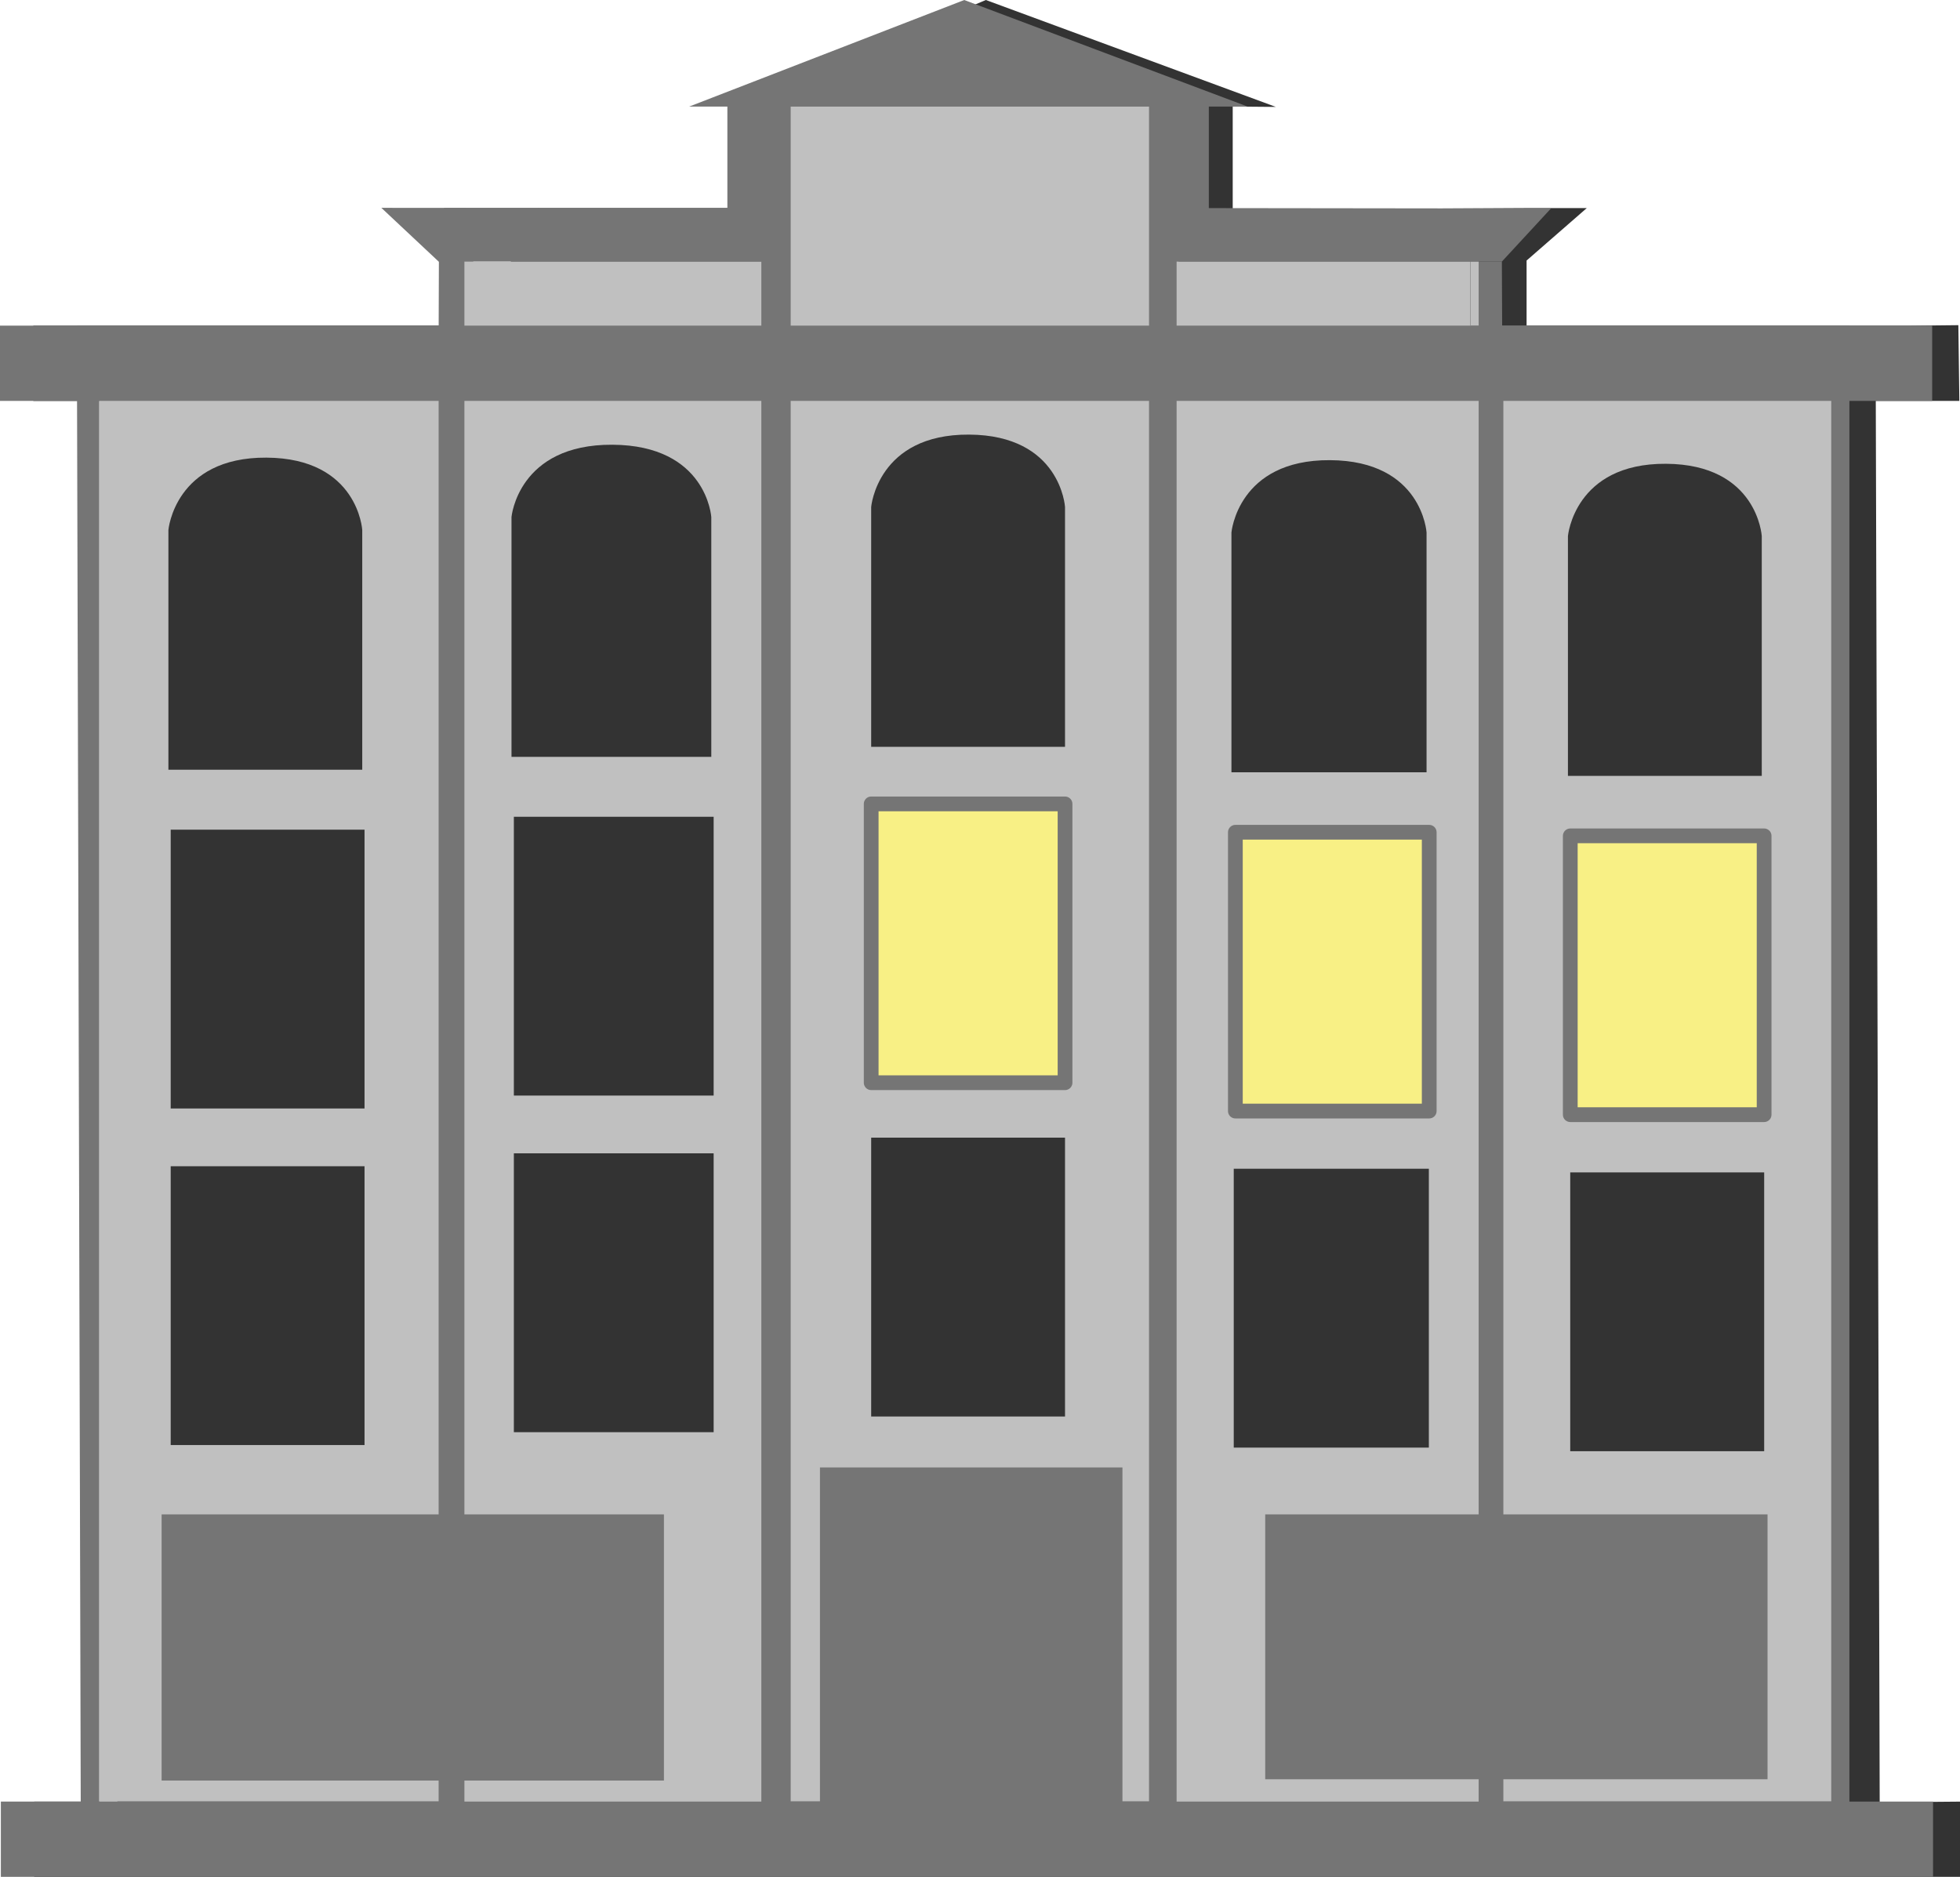 <?xml version="1.0" encoding="UTF-8" standalone="no"?>
<!DOCTYPE svg PUBLIC "-//W3C//DTD SVG 1.1//EN" "http://www.w3.org/Graphics/SVG/1.1/DTD/svg11.dtd">
<!-- Created with Vectornator (http://vectornator.io/) -->
<svg height="100%" stroke-miterlimit="10" style="fill-rule:nonzero;clip-rule:evenodd;stroke-linecap:round;stroke-linejoin:round;" version="1.1" viewBox="0 0 508.109 486.525" width="100%" xml:space="preserve" xmlns="http://www.w3.org/2000/svg" xmlns:vectornator="http://vectornator.io" xmlns:xlink="http://www.w3.org/1999/xlink">
<defs/>
<clipPath id="ArtboardFrame">
<rect height="486.525" width="508.109" x="0" y="0"/>
</clipPath>
<g clip-path="url(#ArtboardFrame)" id="Layer-1" vectornator:layerName="Layer 1">
<g opacity="1" vectornator:layerName="Group 6">
<g opacity="1" vectornator:layerName="Group 2">
<path d="M255.571 0L190.051 27.618L200.118 27.618L200.118 53.944L132.49 53.944L115.033 53.944L132.49 67.813L132.49 84.421L30.428 84.421L8.637 84.421L8.637 103.924L30.428 103.924L30.428 467.022L8.857 467.022L8.857 486.525L508.415 486.525L508.415 467.022L487.292 467.204L486.276 103.924L507.94 103.924L507.681 84.291L495.497 84.421L395.752 84.421L395.752 67.537L411.351 53.944L395.752 53.944L319.569 54.338L319.569 27.618L330.761 27.716L255.571 0Z" fill="#333333" fill-rule="nonzero" opacity="1" stroke="none"/>
</g>
<g opacity="1" vectornator:layerName="Group 1">
<g opacity="1" vectornator:layerName="Group 1">
<path d="M320.251 302.973L320.251 375.254L370.501 375.254L370.501 302.973L320.251 302.973Z" fill="#757575" fill-rule="nonzero" opacity="0" stroke="none" vectornator:layerName="Curve 1"/>
<path d="M69.063 118.629C45.312 118.493 43.657 137.379 43.657 137.379L43.657 199.535L93.907 199.535L93.907 137.379C93.907 137.379 92.814 118.766 69.063 118.629Z" fill="#757575" fill-rule="nonzero" opacity="0" stroke="none" vectornator:layerName="Curve 2"/>
<path d="M251.219 112.66C227.469 112.524 225.844 131.41 225.844 131.41L225.844 193.598L276.094 193.598L276.094 131.41C276.094 131.41 274.97 112.797 251.219 112.66Z" fill="#757575" fill-rule="nonzero" opacity="0" stroke="none" vectornator:layerName="Curve 3"/>
<path d="M407.063 303.91L407.063 376.192L457.344 376.192L457.344 303.91L407.063 303.91Z" fill="#757575" fill-rule="nonzero" opacity="0" stroke="none" vectornator:layerName="Curve 4"/>
<path d="M44.251 215.067L44.251 287.348L94.501 287.348L94.501 215.067L44.251 215.067Z" fill="#757575" fill-rule="nonzero" opacity="0" stroke="none" vectornator:layerName="Curve 5"/>
<path d="M383.344 67.817L383.344 469.129L479.438 469.129L479.438 84.41L389.418 84.41L389.344 67.812L383.344 67.817ZM389.688 91.129L474.751 91.129L474.751 467.004L389.688 467.004L389.688 91.129Z" fill="#757575" fill-rule="nonzero" opacity="1" stroke="none" vectornator:layerName="Curve 6"/>
<path d="M159.907 115.285C136.156 115.149 134.532 134.035 134.532 134.035L134.532 196.192L184.782 196.192L184.782 134.035C184.782 134.035 183.658 115.422 159.907 115.285Z" fill="#757575" fill-rule="nonzero" opacity="0" stroke="none" vectornator:layerName="Curve 7"/>
<path d="M431.876 120.223C408.125 120.087 406.469 138.973 406.469 138.973L406.469 201.129L456.719 201.129L456.719 138.973C456.719 138.973 455.626 120.359 431.876 120.223Z" fill="#757575" fill-rule="nonzero" opacity="0" stroke="none" vectornator:layerName="Curve 8"/>
<path d="M135.126 211.723L135.126 284.004L185.376 284.004L185.376 211.723L135.126 211.723Z" fill="#757575" fill-rule="nonzero" opacity="0" stroke="none" vectornator:layerName="Curve 9"/>
<path d="M225.844 294.91L225.844 367.192L276.094 367.192L276.094 294.91L225.844 294.91Z" fill="#757575" fill-rule="nonzero" opacity="0" stroke="none" vectornator:layerName="Curve 10"/>
<path d="M345.032 119.285C321.281 119.149 319.657 138.035 319.657 138.035L319.657 200.192L369.907 200.192L369.907 138.035C369.907 138.035 368.783 119.422 345.032 119.285Z" fill="#757575" fill-rule="nonzero" opacity="0" stroke="none" vectornator:layerName="Curve 11"/>
<path d="M249.969 0.004L178.657 27.629L188.563 27.629L188.563 53.942L98.862 53.878L113.777 67.864L113.72 84.351L19.922 84.41L20.931 467.934L122.688 469.129L122.688 67.817L197.407 67.817L197.407 469.129L305.532 469.129L305.532 67.817L381.219 67.817L389.344 67.812L402.059 54.052L313.376 53.942L313.376 27.629L323.438 27.629L249.969 0.004ZM204.938 27.629L297.907 27.629L297.907 467.004L204.938 467.004L204.938 27.629ZM25.751 91.129L113.751 91.129L113.751 467.004L25.751 467.004L25.751 91.129Z" fill="#757575" fill-rule="nonzero" opacity="1" stroke="none" vectornator:layerName="Curve 12"/>
<path d="M44.251 302.317L44.251 374.598L94.501 374.598L94.501 302.317L44.251 302.317Z" fill="#757575" fill-rule="nonzero" opacity="0" stroke="none" vectornator:layerName="Curve 13"/>
<path d="M135.126 298.973L135.126 371.254L185.376 371.254L185.376 298.973L135.126 298.973Z" fill="#757575" fill-rule="nonzero" opacity="0" stroke="none" vectornator:layerName="Curve 14"/>
<path d="M204.938 27.629L204.938 467.004L297.907 467.004L297.907 27.629L204.938 27.629ZM251.219 112.66C274.97 112.797 276.094 131.41 276.094 131.41L276.094 193.598L225.844 193.598L225.844 131.41C225.844 131.41 227.469 112.524 251.219 112.66ZM225.844 294.91L276.094 294.91L276.094 367.192L225.844 367.192L225.844 294.91Z" fill="#c0c0c0" fill-rule="nonzero" opacity="1" stroke="none" vectornator:layerName="Curve 15"/>
<path d="M389.688 91.129L389.688 467.004L474.751 467.004L474.751 91.129L389.688 91.129ZM431.876 120.223C455.626 120.359 456.719 138.973 456.719 138.973L456.719 201.129L406.469 201.129L406.469 138.973C406.469 138.973 408.125 120.087 431.876 120.223ZM407.063 303.91L457.344 303.91L457.344 376.192L407.063 376.192L407.063 303.91Z" fill="#c0c0c0" fill-rule="nonzero" opacity="1" stroke="none" vectornator:layerName="Curve 16"/>
<path d="M381.219 67.817L381.219 84.41L383.344 84.41L383.344 67.817L381.219 67.817Z" fill="#c0c0c0" fill-rule="nonzero" opacity="1" stroke="none" vectornator:layerName="Curve 17"/>
<path d="M25.751 91.129L25.751 467.004L113.751 467.004L113.751 91.129L25.751 91.129ZM69.063 118.629C92.814 118.766 93.907 137.379 93.907 137.379L93.907 199.535L43.657 199.535L43.657 137.379C43.657 137.379 45.312 118.493 69.063 118.629ZM44.251 215.067L94.501 215.067L94.501 287.348L44.251 287.348L44.251 215.067ZM44.251 302.317L94.501 302.317L94.501 374.598L44.251 374.598L44.251 302.317Z" fill="#c0c0c0" fill-rule="nonzero" opacity="1" stroke="none" vectornator:layerName="Curve 18"/>
<path d="M305.022 67.817L305.022 469.129L383.344 469.129L383.344 84.41L381.205 84.41L381.205 67.817L305.022 67.817ZM344.781 119.285C368.687 119.422 369.819 138.035 369.819 138.035L369.819 200.192L319.239 200.192L319.239 138.035C319.239 138.035 320.874 119.149 344.781 119.285ZM319.837 302.973L370.416 302.973L370.416 375.254L319.837 375.254L319.837 302.973Z" fill="#c0c0c0" fill-rule="nonzero" opacity="1" stroke="none" vectornator:layerName="Curve 19"/>
<path d="M120.392 67.817L120.392 469.129L197.407 469.129L197.407 67.817L120.392 67.817ZM158.755 115.285C183.235 115.422 184.394 134.035 184.394 134.035L184.394 196.192L132.6 196.192L132.6 134.035C132.6 134.035 134.274 115.149 158.755 115.285ZM133.212 211.723L185.006 211.723L185.006 284.004L133.212 284.004L133.212 211.723ZM133.212 298.973L185.006 298.973L185.006 371.254L133.212 371.254L133.212 298.973Z" fill="#c0c0c0" fill-rule="nonzero" opacity="1" stroke="none" vectornator:layerName="Curve 20"/>
<path d="M225.846 208.389L276.099 208.389L276.099 280.665L225.846 280.665L225.846 208.389Z" fill="#f8f085" fill-rule="nonzero" opacity="1" stroke="#757575" stroke-linecap="square" stroke-linejoin="miter" stroke-width="3.822" vectornator:layerName="Rectangle 21"/>
<path d="M320.256 215.742L370.509 215.742L370.509 288.017L320.256 288.017L320.256 215.742Z" fill="#f8f085" fill-rule="nonzero" opacity="1" stroke="#757575" stroke-linecap="square" stroke-linejoin="miter" stroke-width="3.822" vectornator:layerName="Rectangle 15"/>
<path d="M407.078 216.675L457.33 216.675L457.33 288.951L407.078 288.951L407.078 216.675Z" fill="#f8f085" fill-rule="nonzero" opacity="1" stroke="#757575" stroke-linecap="square" stroke-linejoin="miter" stroke-width="3.822" vectornator:layerName="Rectangle 16"/>
<path d="M0.223 467.009L501.122 467.009L501.122 486.521L0.223 486.521L0.223 467.009Z" fill="#757575" fill-rule="nonzero" opacity="1" stroke="none" vectornator:layerName="Rectangle 2"/>
<path d="M0 84.412L500.899 84.412L500.899 103.924L0 103.924L0 84.412Z" fill="#757575" fill-rule="nonzero" opacity="1" stroke="none" vectornator:layerName="Rectangle 34"/>
<path d="M212.565 380.395L290.982 380.395L290.982 469.117L212.565 469.117L212.565 380.395Z" fill="#757575" fill-rule="nonzero" opacity="1" stroke="none" vectornator:layerName="Rectangle 31"/>
<path d="M41.9 392.567L172.117 392.567L172.117 461.564L41.9 461.564L41.9 392.567Z" fill="#757575" fill-rule="nonzero" opacity="1" stroke="none" vectornator:layerName="Rectangle 32"/>
<path d="M327.994 392.567L458.212 392.567L458.212 461.225L327.994 461.225L327.994 392.567Z" fill="#757575" fill-rule="nonzero" opacity="1" stroke="none" vectornator:layerName="Rectangle 33"/>
</g>
<g opacity="0" vectornator:layerName="Group 2">
<g opacity="1" vectornator:layerName="Group 2">
<path d="M623.032 160.4C623.032 156.571 623.493 153.221 624.416 150.349C625.339 147.478 626.724 145.05 628.57 143.068C630.416 141.085 632.347 139.444 634.364 138.145C636.381 136.846 638.826 135.581 641.697 134.35L643.235 137.53C635.988 140.675 631.271 144.572 629.083 149.221C628.262 151.341 627.715 152.605 627.442 153.016L628.467 153.631C629.561 151.99 631.1 151.17 633.082 151.17C639.988 151.17 643.441 154.246 643.441 160.4C643.441 163.408 642.552 165.733 640.774 167.374C638.996 169.014 636.433 169.835 633.082 169.835C630.006 169.835 627.561 168.98 625.75 167.271C623.938 165.562 623.032 163.271 623.032 160.4ZM587.547 160.4C587.547 153.221 589.154 147.734 592.367 143.939C595.581 140.145 600.196 136.948 606.212 134.35L607.853 137.53C600.743 140.606 596.059 144.503 593.803 149.221C593.119 150.999 592.504 152.264 591.957 153.016L593.188 153.631C594.282 151.99 595.82 151.17 597.803 151.17C604.64 151.17 608.058 154.246 608.058 160.4C608.058 166.69 604.64 169.835 597.803 169.835C594.658 169.835 592.162 168.963 590.316 167.22C588.47 165.476 587.547 163.203 587.547 160.4Z" fill="#333333" fill-rule="nonzero" opacity="1" stroke="none"/>
<path d="M687.372 287.262L687.372 285.416L705.012 285.416C710.55 285.416 713.969 284.818 715.268 283.622C716.567 282.425 717.216 279.297 717.216 274.238L717.216 139.991L703.371 139.991C697.491 139.991 692.774 140.299 689.218 140.914C685.663 141.529 682.586 142.726 679.988 144.503C677.39 146.281 675.527 148.725 674.399 151.836C673.271 154.947 672.57 159.066 672.297 164.194L671.476 172.809L667.271 172.604L670.861 123.889L673.322 124.095L672.297 136.196L779.776 136.196L778.751 124.3L781.314 124.095L784.699 172.604L780.494 172.809L779.776 164.194C779.366 159.066 778.58 154.964 777.417 151.887C776.255 148.811 774.392 146.367 771.828 144.555C769.264 142.743 766.222 141.529 762.7 140.914C759.179 140.299 754.513 139.991 748.701 139.991L735.266 139.991L735.266 274.238C735.266 279.297 735.916 282.425 737.215 283.622C738.514 284.818 741.933 285.416 747.471 285.416L764.7 285.416L764.7 287.262L687.372 287.262Z" fill="#333333" fill-rule="nonzero" opacity="1" stroke="none"/>
<path d="M834.989 140.196L834.989 141.324C837.519 144.401 838.784 148.742 838.784 154.349L838.784 224.703L851.809 224.703C866.372 224.703 877.465 221.096 885.088 213.883C892.712 206.67 896.523 196.192 896.523 182.449C896.523 168.707 892.712 158.229 885.088 151.016C877.465 143.803 866.372 140.196 851.809 140.196L834.989 140.196ZM800.53 287.262L800.53 285.416L808.53 285.416C814.136 285.416 817.606 284.818 818.939 283.622C820.272 282.425 820.939 279.297 820.939 274.238L820.939 149.221C820.939 144.23 820.272 141.136 818.939 139.94C817.606 138.743 814.136 138.145 808.53 138.145L800.53 138.145L800.53 136.196L858.68 136.196C876.114 136.196 890.148 140.435 900.779 148.913C911.411 157.391 916.727 168.57 916.727 182.449C916.727 196.192 911.411 207.302 900.779 215.78C890.148 224.258 876.114 228.497 858.68 228.497L838.784 228.497L838.784 274.238C838.784 279.229 839.485 282.34 840.886 283.57C842.288 284.801 845.792 285.416 851.398 285.416L857.039 285.416L857.039 287.262L800.53 287.262Z" fill="#333333" fill-rule="nonzero" opacity="1" stroke="none"/>
<path d="M1089.98 205.32L958.915 205.32L958.915 207.884C958.915 232.566 964.727 251.624 976.35 265.059C987.973 278.494 1003.8 285.211 1023.83 285.211C1039.22 285.211 1052.82 282.357 1064.65 276.648C1076.48 270.939 1085.78 262.922 1092.55 252.598L1095.73 254.957C1088.55 265.76 1078.67 274.118 1066.09 280.032C1053.51 285.946 1039.08 288.903 1022.81 288.903C1006.74 288.903 992.28 285.707 979.427 279.314C966.573 272.922 956.454 263.794 949.07 251.932C941.686 240.069 937.994 226.515 937.994 211.268C937.994 196.089 941.532 182.689 948.608 171.066C955.685 159.443 965.667 150.452 978.555 144.093C991.443 137.735 1006.33 134.555 1023.22 134.555C1036.62 134.555 1048.91 137.171 1060.09 142.401C1071.27 147.631 1080.24 155.135 1087.01 164.912C1093.78 174.689 1097.16 185.8 1097.16 198.243L1097.16 199.269C1097.16 200.978 1096.46 202.414 1095.06 203.576C1093.66 204.738 1091.97 205.32 1089.98 205.32ZM959.12 201.525L1075.52 200.089C1076.62 200.089 1077.16 199.474 1077.16 198.243C1077.16 180.262 1072.21 165.784 1062.29 154.81C1052.38 143.837 1039.29 138.35 1023.01 138.35C1003.25 138.35 987.922 143.734 977.017 154.503C966.111 165.271 960.146 180.945 959.12 201.525Z" fill="#333333" fill-rule="nonzero" opacity="1" stroke="none"/>
<path d="M1133.91 287.262L1133.91 285.416L1151.55 285.416C1157.09 285.416 1160.51 284.818 1161.81 283.622C1163.11 282.425 1163.76 279.297 1163.76 274.238L1163.76 139.991L1149.91 139.991C1144.03 139.991 1139.32 140.299 1135.76 140.914C1132.21 141.529 1129.13 142.726 1126.53 144.503C1123.93 146.281 1122.07 148.725 1120.94 151.836C1119.81 154.947 1119.11 159.066 1118.84 164.194L1118.02 172.809L1113.81 172.604L1117.4 123.889L1119.86 124.095L1118.84 136.196L1226.32 136.196L1225.29 124.3L1227.86 124.095L1231.24 172.604L1227.04 172.809L1226.32 164.194C1225.91 159.066 1225.12 154.964 1223.96 151.887C1222.8 148.811 1220.93 146.367 1218.37 144.555C1215.81 142.743 1212.76 141.529 1209.24 140.914C1205.72 140.299 1201.06 139.991 1195.24 139.991L1181.81 139.991L1181.81 274.238C1181.81 279.297 1182.46 282.425 1183.76 283.622C1185.06 284.818 1188.47 285.416 1194.01 285.416L1211.24 285.416L1211.24 287.262L1133.91 287.262Z" fill="#333333" fill-rule="nonzero" opacity="1" stroke="none"/>
<path d="M1247.07 287.262L1247.07 285.416L1255.07 285.416C1260.68 285.416 1264.15 284.835 1265.48 283.673C1266.81 282.511 1267.48 279.434 1267.48 274.443L1267.48 149.016C1267.48 144.025 1266.81 140.965 1265.48 139.837C1264.15 138.709 1260.68 138.145 1255.07 138.145L1247.07 138.145L1247.07 136.196L1305.84 136.196L1305.84 138.555L1297.94 138.555C1292.27 138.555 1288.74 139.136 1287.38 140.299C1286.01 141.461 1285.33 144.538 1285.33 149.529L1285.33 274.443C1285.33 279.434 1286.01 282.511 1287.38 283.673C1288.74 284.835 1292.27 285.416 1297.94 285.416L1305.84 285.416L1305.84 287.262L1247.07 287.262Z" fill="#333333" fill-rule="nonzero" opacity="1" stroke="none"/>
<path d="M1322.18 287.262L1322.18 285.416L1330.18 285.416C1335.58 285.416 1339 284.562 1340.44 282.853C1341.87 281.143 1342.59 277.656 1342.59 272.392L1342.59 151.17C1342.59 145.905 1341.87 142.418 1340.44 140.709C1339 139 1335.58 138.145 1330.18 138.145L1322.18 138.145L1322.18 136.196L1378.9 136.196L1378.9 138.145L1373.05 138.145C1367.65 138.145 1364.2 139 1362.69 140.709C1361.19 142.418 1360.44 145.905 1360.44 151.17L1360.44 273.007L1426.17 136.196L1462.27 136.196L1462.27 138.145L1454.07 138.145C1448.74 138.145 1445.37 138.982 1443.97 140.658C1442.57 142.333 1441.87 145.837 1441.87 151.17L1441.87 272.392C1441.87 277.725 1442.57 281.229 1443.97 282.904C1445.37 284.579 1448.74 285.416 1454.07 285.416L1462.27 285.416L1462.27 287.262L1405.36 287.262L1405.36 285.416L1411.61 285.416C1416.88 285.416 1420.23 284.562 1421.66 282.853C1423.1 281.143 1423.82 277.656 1423.82 272.392L1423.82 150.554L1358.08 287.262L1322.18 287.262ZM1363.72 98.455L1371.92 97.84C1371.92 103.515 1374.26 108.438 1378.95 112.608C1383.63 116.779 1389.22 118.864 1395.71 118.864C1402.14 118.864 1407.66 116.779 1412.28 112.608C1416.89 108.438 1419.2 103.515 1419.2 97.84L1427.4 98.455C1427.4 105.156 1424.31 110.848 1418.12 115.531C1411.94 120.215 1404.47 122.556 1395.71 122.556C1386.89 122.556 1379.36 120.215 1373.1 115.531C1366.85 110.848 1363.72 105.156 1363.72 98.455Z" fill="#333333" fill-rule="nonzero" opacity="1" stroke="none"/>
<path d="M1548.19 287.262L1548.19 285.416L1556.19 285.416C1561.59 285.416 1565.01 284.562 1566.44 282.853C1567.88 281.143 1568.6 277.656 1568.6 272.392L1568.6 151.17C1568.6 145.905 1567.88 142.418 1566.44 140.709C1565.01 139 1561.59 138.145 1556.19 138.145L1548.19 138.145L1548.19 136.196L1688.28 136.196L1688.28 138.145L1680.08 138.145C1674.74 138.145 1671.38 138.982 1669.98 140.658C1668.57 142.333 1667.87 145.837 1667.87 151.17L1667.87 272.392C1667.87 277.725 1668.57 281.229 1669.98 282.904C1671.38 284.579 1674.74 285.416 1680.08 285.416L1688.28 285.416L1688.28 287.262L1631.36 287.262L1631.36 285.416L1637.62 285.416C1642.88 285.416 1646.23 284.562 1647.67 282.853C1649.11 281.143 1649.82 277.656 1649.82 272.392L1649.82 139.991L1586.44 139.991L1586.44 272.392C1586.44 277.656 1587.2 281.143 1588.7 282.853C1590.2 284.562 1593.66 285.416 1599.06 285.416L1604.9 285.416L1604.9 287.262L1548.19 287.262Z" fill="#333333" fill-rule="nonzero" opacity="1" stroke="none"/>
<path d="M1793.13 288.903C1776.11 288.903 1761.12 285.707 1748.16 279.314C1735.2 272.922 1725.19 263.88 1718.11 252.188C1711.04 240.497 1707.5 226.993 1707.5 211.678C1707.5 188.569 1715.34 169.937 1731.03 155.785C1746.73 141.632 1767.42 134.555 1793.13 134.555C1810.02 134.555 1824.93 137.752 1837.85 144.144C1850.77 150.537 1860.77 159.579 1867.85 171.271C1874.92 182.962 1878.46 196.431 1878.46 211.678C1878.46 226.993 1874.92 240.497 1867.85 252.188C1860.77 263.88 1850.77 272.922 1837.85 279.314C1824.93 285.707 1810.02 288.903 1793.13 288.903ZM1793.95 285.211C1814.87 285.211 1830.82 279.263 1841.8 267.366C1852.77 255.47 1858.26 238.24 1858.26 215.678C1858.26 190.586 1852.62 171.425 1841.33 158.195C1830.05 144.965 1813.71 138.35 1792.31 138.35C1771.32 138.35 1755.29 144.298 1744.21 156.195C1733.14 168.091 1727.6 185.321 1727.6 207.884C1727.6 232.976 1733.26 252.137 1744.57 265.367C1755.89 278.596 1772.35 285.211 1793.95 285.211Z" fill="#333333" fill-rule="nonzero" opacity="1" stroke="none"/>
<path d="M1932.34 283.468L1958.59 283.468C1973.02 283.468 1984.61 279.81 1993.36 272.494C2002.11 265.179 2006.49 255.538 2006.49 243.573C2006.49 230.925 2001.86 220.549 1992.59 212.447C1983.33 204.345 1971.48 200.294 1957.06 200.294L1944.95 200.294L1944.95 196.705L1954.18 196.705C1964.44 196.705 1972.85 194.055 1979.41 188.757C1985.98 183.458 1989.26 176.672 1989.26 168.399C1989.26 159.853 1985.75 152.981 1978.75 147.785C1971.74 142.589 1962.49 139.991 1951 139.991L1932.34 139.991L1932.34 140.196C1934.87 142.521 1936.13 146.179 1936.13 151.17L1936.13 272.392C1936.13 277.178 1934.87 280.733 1932.34 283.058L1932.34 283.468ZM1897.88 287.262L1897.88 285.211L1905.88 285.211C1911.49 285.211 1914.96 284.613 1916.29 283.417C1917.62 282.22 1918.29 279.092 1918.29 274.033L1918.29 149.221C1918.29 144.23 1917.62 141.136 1916.29 139.94C1914.96 138.743 1911.49 138.145 1905.88 138.145L1897.88 138.145L1897.88 136.196L1954.18 136.196C1970.59 136.196 1983.82 139.119 1993.87 144.965C2003.92 150.811 2008.95 158.485 2008.95 167.989C2008.95 174.484 2005.94 180.672 1999.92 186.552C1993.91 192.432 1985.87 196.021 1975.82 197.32L1975.82 198.243C1983.07 198.722 1989.89 200.346 1996.28 203.115C2002.68 205.884 2008.04 209.371 2012.39 213.575C2016.73 217.78 2020.15 222.498 2022.64 227.728C2025.14 232.959 2026.38 238.24 2026.38 243.573C2026.38 252.12 2023.56 259.743 2017.92 266.443C2012.28 273.144 2004.66 278.289 1995.05 281.878C1985.45 285.468 1974.7 287.262 1962.8 287.262L1897.88 287.262Z" fill="#333333" fill-rule="nonzero" opacity="1" stroke="none"/>
<path d="M2197.69 205.32L2066.62 205.32L2066.62 207.884C2066.62 232.566 2072.44 251.624 2084.06 265.059C2095.68 278.494 2111.51 285.211 2131.54 285.211C2146.93 285.211 2160.53 282.357 2172.36 276.648C2184.19 270.939 2193.49 262.922 2200.26 252.598L2203.43 254.957C2196.26 265.76 2186.38 274.118 2173.8 280.032C2161.22 285.946 2146.79 288.903 2130.52 288.903C2114.45 288.903 2099.99 285.707 2087.14 279.314C2074.28 272.922 2064.16 263.794 2056.78 251.932C2049.39 240.069 2045.7 226.515 2045.7 211.268C2045.7 196.089 2049.24 182.689 2056.32 171.066C2063.39 159.443 2073.38 150.452 2086.26 144.093C2099.15 137.735 2114.04 134.555 2130.93 134.555C2144.33 134.555 2156.62 137.171 2167.8 142.401C2178.97 147.631 2187.95 155.135 2194.72 164.912C2201.49 174.689 2204.87 185.8 2204.87 198.243L2204.87 199.269C2204.87 200.978 2204.17 202.414 2202.77 203.576C2201.37 204.738 2199.67 205.32 2197.69 205.32ZM2066.83 201.525L2183.23 200.089C2184.32 200.089 2184.87 199.474 2184.87 198.243C2184.87 180.262 2179.91 165.784 2170 154.81C2160.09 143.837 2146.99 138.35 2130.72 138.35C2110.96 138.35 2095.63 143.734 2084.73 154.503C2073.82 165.271 2067.85 180.945 2066.83 201.525Z" fill="#333333" fill-rule="nonzero" opacity="1" stroke="none"/>
<path d="M2259.16 140.196L2259.16 141.324C2261.69 144.401 2262.96 148.742 2262.96 154.349L2262.96 224.703L2275.98 224.703C2290.54 224.703 2301.64 221.096 2309.26 213.883C2316.88 206.67 2320.69 196.192 2320.69 182.449C2320.69 168.707 2316.88 158.229 2309.26 151.016C2301.64 143.803 2290.54 140.196 2275.98 140.196L2259.16 140.196ZM2224.7 287.262L2224.7 285.416L2232.7 285.416C2238.31 285.416 2241.78 284.818 2243.11 283.622C2244.44 282.425 2245.11 279.297 2245.11 274.238L2245.11 149.221C2245.11 144.23 2244.44 141.136 2243.11 139.94C2241.78 138.743 2238.31 138.145 2232.7 138.145L2224.7 138.145L2224.7 136.196L2282.85 136.196C2300.29 136.196 2314.32 140.435 2324.95 148.913C2335.58 157.391 2340.9 168.57 2340.9 182.449C2340.9 196.192 2335.58 207.302 2324.95 215.78C2314.32 224.258 2300.29 228.497 2282.85 228.497L2262.96 228.497L2262.96 274.238C2262.96 279.229 2263.66 282.34 2265.06 283.57C2266.46 284.801 2269.96 285.416 2275.57 285.416L2281.21 285.416L2281.21 287.262L2224.7 287.262Z" fill="#333333" fill-rule="nonzero" opacity="1" stroke="none"/>
<path d="M2349.96 287.262L2349.96 286.032L2352.01 286.032C2356.66 286.032 2360.3 284.955 2362.93 282.801C2365.57 280.648 2368.87 276.186 2372.83 269.418L2404.32 213.319L2374.37 154.964C2371.02 148.537 2368.03 144.196 2365.4 141.939C2362.76 139.683 2359.77 138.555 2356.42 138.555L2353.76 138.555L2353.76 136.709L2393.44 136.709L2393.44 138.555L2380.83 138.555L2380.83 138.965C2382.54 139.512 2384.59 140.931 2386.98 143.221C2389.38 145.512 2391.26 147.956 2392.62 150.554L2418.06 200.089L2445.34 154.349C2448.69 149.153 2450.36 145.29 2450.36 142.76C2450.36 141.187 2449.58 140.059 2448.01 139.376C2446.43 138.692 2443.8 138.35 2440.11 138.35L2431.9 138.35L2431.9 136.504L2470.57 136.504L2470.57 138.35L2467.8 138.35C2464.31 138.35 2461.44 139.393 2459.18 141.478C2456.93 143.563 2453.78 147.99 2449.75 154.759L2420.31 204.294L2453.75 269.212C2458.12 276.323 2460.93 280.562 2462.16 281.93C2464.35 284.391 2467.15 285.622 2470.57 285.622L2474.46 285.622L2474.46 287.468L2420.93 287.468L2420.93 285.622L2425.75 285.622C2433.89 285.622 2437.95 283.844 2437.95 280.289C2437.95 278.101 2436.48 274.682 2433.54 270.033L2406.47 217.319L2377.45 269.212C2374.23 274.682 2372.63 278.614 2372.63 281.006C2372.63 282.716 2373.46 283.912 2375.14 284.596C2376.81 285.28 2379.57 285.622 2383.39 285.622L2391.29 285.622L2391.29 287.262L2349.96 287.262Z" fill="#333333" fill-rule="nonzero" opacity="1" stroke="none"/>
<path d="M2554.5 143.786C2554.5 150.964 2552.89 156.451 2549.68 160.246C2546.46 164.04 2541.81 167.237 2535.73 169.835L2534.29 166.656C2541.4 163.579 2546.09 159.682 2548.34 154.964C2549.1 152.981 2549.74 151.717 2550.29 151.17L2548.96 150.554C2547.86 152.195 2546.33 153.016 2544.34 153.016C2537.51 153.016 2534.09 149.939 2534.09 143.786C2534.09 137.495 2537.51 134.35 2544.34 134.35C2547.42 134.35 2549.88 135.205 2551.73 136.914C2553.57 138.623 2554.5 140.914 2554.5 143.786ZM2519.11 143.786C2519.11 147.614 2518.65 150.964 2517.73 153.836C2516.81 156.708 2515.42 159.135 2513.58 161.118C2511.73 163.1 2509.8 164.741 2507.78 166.04C2505.77 167.339 2503.32 168.604 2500.45 169.835L2498.81 166.656C2505.85 163.716 2510.6 159.819 2513.06 154.964C2513.88 152.845 2514.43 151.58 2514.7 151.17L2513.68 150.554C2512.31 152.195 2510.77 153.016 2509.06 153.016C2502.09 153.016 2498.6 149.939 2498.6 143.786C2498.6 140.777 2499.51 138.453 2501.32 136.812C2503.13 135.171 2505.71 134.35 2509.06 134.35C2512.07 134.35 2514.5 135.222 2516.35 136.965C2518.19 138.709 2519.11 140.982 2519.11 143.786Z" fill="#333333" fill-rule="nonzero" opacity="1" stroke="none"/>
</g>
<g opacity="1" vectornator:layerName="Group 1">
<path d="M665.758 424.245L665.758 423.228L670.163 423.228C673.138 423.228 675.02 422.758 675.811 421.816C676.602 420.875 676.997 418.955 676.997 416.056L676.997 349.298C676.997 346.399 676.602 344.479 675.811 343.538C675.02 342.596 673.138 342.126 670.163 342.126L665.758 342.126L665.758 341.053L742.907 341.053L742.907 342.126L738.389 342.126C735.452 342.126 733.598 342.587 732.826 343.509C732.054 344.432 731.668 346.361 731.668 349.298L731.668 416.056C731.668 418.992 732.054 420.922 732.826 421.845C733.598 422.767 735.452 423.228 738.389 423.228L742.907 423.228L742.907 424.245L711.562 424.245L711.562 423.228L715.007 423.228C717.906 423.228 719.751 422.758 720.542 421.816C721.332 420.875 721.728 418.955 721.728 416.056L721.728 343.142L686.824 343.142L686.824 416.056C686.824 418.955 687.238 420.875 688.067 421.816C688.895 422.758 690.797 423.228 693.771 423.228L696.99 423.228L696.99 424.245L665.758 424.245Z" fill="#333333" fill-rule="nonzero" opacity="1" stroke="none"/>
<path d="M771.552 382.395L771.439 382.282C771.439 373.923 773.284 366.543 776.974 360.142C780.663 353.741 785.869 348.79 792.59 345.288C799.311 341.787 807.058 340.036 815.831 340.036C824.867 340.036 832.661 342.502 839.213 347.435C839.627 347.849 840.079 348.621 840.568 349.75L841.415 349.524C841.189 348.621 841.076 347.51 841.076 346.192L840.85 337.72L841.98 337.72L843.166 371.155L840.85 371.268L840.455 360.538C840.116 355.454 837.368 351.096 832.209 347.463C827.051 343.829 821.29 342.013 814.927 342.013C804.46 342.013 796.477 345.288 790.98 351.84C785.483 358.391 782.734 367.917 782.734 380.418C782.734 394.236 785.605 404.779 791.347 412.046C797.089 419.313 805.401 422.946 816.282 422.946C822.42 422.946 828.124 421.525 833.395 418.682C838.667 415.839 842.413 412.027 844.634 407.245L846.837 408.036C844.427 413.608 840.455 417.854 834.92 420.772C829.385 423.69 823.135 425.149 816.169 425.149C807.359 425.149 799.574 423.379 792.816 419.84C786.057 416.3 780.823 411.293 777.115 404.816C773.406 398.34 771.552 390.866 771.552 382.395Z" fill="#333333" fill-rule="nonzero" opacity="1" stroke="none"/>
<path d="M874.465 424.245L874.465 423.228L878.87 423.228C881.845 423.228 883.727 422.758 884.518 421.816C885.309 420.875 885.704 418.955 885.704 416.056L885.704 349.298C885.704 346.399 885.309 344.479 884.518 343.538C883.727 342.596 881.845 342.126 878.87 342.126L874.465 342.126L874.465 341.053L905.697 341.053L905.697 342.126L902.478 342.126C899.504 342.126 897.602 342.596 896.774 343.538C895.946 344.479 895.531 346.399 895.531 349.298L895.531 416.394L931.734 341.053L951.614 341.053L951.614 342.126L947.096 342.126C944.159 342.126 942.305 342.587 941.533 343.509C940.761 344.432 940.375 346.361 940.375 349.298L940.375 416.056C940.375 418.992 940.761 420.922 941.533 421.845C942.305 422.767 944.159 423.228 947.096 423.228L951.614 423.228L951.614 424.245L920.269 424.245L920.269 423.228L923.714 423.228C926.613 423.228 928.458 422.758 929.249 421.816C930.04 420.875 930.435 418.955 930.435 416.056L930.435 348.959L894.232 424.245L874.465 424.245Z" fill="#333333" fill-rule="nonzero" opacity="1" stroke="none"/>
<path d="M978.169 424.245L978.169 423.567L979.299 423.567C981.859 423.567 983.864 422.974 985.314 421.788C986.763 420.602 988.58 418.145 990.764 414.418L1008.1 383.524L991.611 351.388C989.766 347.849 988.119 345.458 986.669 344.215C985.219 342.973 983.572 342.352 981.727 342.352L980.259 342.352L980.259 341.335L1002.12 341.335L1002.12 342.352L995.169 342.352L995.169 342.577C996.11 342.879 997.24 343.66 998.558 344.921C999.875 346.183 1000.91 347.529 1001.66 348.959L1015.67 376.238L1030.69 351.049C1032.54 348.188 1033.46 346.06 1033.46 344.667C1033.46 343.801 1033.03 343.18 1032.16 342.803C1031.3 342.427 1029.85 342.239 1027.81 342.239L1023.3 342.239L1023.3 341.222L1044.59 341.222L1044.59 342.239L1043.06 342.239C1041.14 342.239 1039.56 342.813 1038.32 343.961C1037.08 345.11 1035.34 347.548 1033.12 351.275L1016.91 378.554L1035.33 414.305C1037.73 418.221 1039.28 420.555 1039.96 421.308C1041.16 422.664 1042.7 423.341 1044.59 423.341L1046.73 423.341L1046.73 424.358L1017.25 424.358L1017.25 423.341L1019.91 423.341C1024.39 423.341 1026.63 422.362 1026.63 420.404C1026.63 419.2 1025.82 417.317 1024.2 414.757L1009.29 385.727L993.305 414.305C991.536 417.317 990.651 419.482 990.651 420.8C990.651 421.741 991.112 422.4 992.034 422.777C992.957 423.153 994.472 423.341 996.581 423.341L1000.93 423.341L1000.93 424.245L978.169 424.245Z" fill="#333333" fill-rule="nonzero" opacity="1" stroke="none"/>
<path d="M1122.03 425.149C1112.65 425.149 1104.4 423.388 1097.26 419.868C1090.13 416.347 1084.61 411.368 1080.72 404.929C1076.82 398.491 1074.87 391.055 1074.87 382.621C1074.87 369.894 1079.19 359.634 1087.83 351.84C1096.47 344.046 1107.87 340.149 1122.03 340.149C1131.33 340.149 1139.54 341.909 1146.65 345.43C1153.77 348.95 1159.28 353.93 1163.17 360.368C1167.07 366.807 1169.02 374.224 1169.02 382.621C1169.02 391.055 1167.07 398.491 1163.17 404.929C1159.28 411.368 1153.77 416.347 1146.65 419.868C1139.54 423.388 1131.33 425.149 1122.03 425.149ZM1122.48 423.115C1134 423.115 1142.78 419.84 1148.83 413.288C1154.87 406.737 1157.89 397.248 1157.89 384.823C1157.89 371.005 1154.79 360.453 1148.57 353.167C1142.36 345.881 1133.36 342.239 1121.58 342.239C1110.02 342.239 1101.19 345.514 1095.09 352.066C1088.99 358.617 1085.94 368.106 1085.94 380.531C1085.94 394.349 1089.06 404.901 1095.29 412.187C1101.52 419.473 1110.58 423.115 1122.48 423.115Z" fill="#333333" fill-rule="nonzero" opacity="1" stroke="none"/>
<path d="M1202.75 341.053L1269.73 341.053L1269.73 342.126L1265.21 342.126C1262.27 342.126 1260.42 342.587 1259.65 343.509C1258.88 344.432 1258.49 346.361 1258.49 349.298L1258.49 416.056C1258.49 418.992 1258.88 420.922 1259.65 421.845C1260.42 422.767 1262.27 423.228 1265.21 423.228L1269.73 423.228L1269.73 424.245L1238.38 424.245L1238.38 423.228L1241.83 423.228C1244.73 423.228 1246.57 422.758 1247.36 421.816C1248.16 420.875 1248.55 418.955 1248.55 416.056L1248.55 343.142L1218.73 343.142L1218.73 371.381C1218.73 378.761 1218.19 385.736 1217.12 392.307C1216.05 398.877 1214.62 404.496 1212.83 409.165C1211.04 413.834 1209.11 417.788 1207.04 421.026C1204.97 424.264 1202.8 426.73 1200.54 428.424L1193.15 420.687C1195.18 419.105 1197.16 417.289 1199.08 415.237C1201 413.185 1202.96 410.681 1204.98 407.725C1206.99 404.769 1208.75 401.654 1210.26 398.378C1211.76 395.102 1213 391.346 1213.96 387.111C1214.92 382.875 1215.42 378.554 1215.45 374.149L1215.45 350.654C1215.45 349.185 1215.43 348.028 1215.37 347.18C1215.31 346.333 1215.13 345.561 1214.83 344.865C1214.53 344.168 1214.21 343.66 1213.87 343.34C1213.53 343.02 1212.92 342.756 1212.04 342.549C1211.15 342.342 1210.27 342.22 1209.38 342.182C1208.5 342.144 1207.21 342.126 1205.51 342.126L1202.75 342.126L1202.75 341.053Z" fill="#333333" fill-rule="nonzero" opacity="1" stroke="none"/>
<path d="M1345.08 425.149C1335.71 425.149 1327.45 423.388 1320.32 419.868C1313.18 416.347 1307.66 411.368 1303.77 404.929C1299.87 398.491 1297.92 391.055 1297.92 382.621C1297.92 369.894 1302.24 359.634 1310.88 351.84C1319.53 344.046 1330.92 340.149 1345.08 340.149C1354.38 340.149 1362.59 341.909 1369.71 345.43C1376.82 348.95 1382.33 353.93 1386.23 360.368C1390.12 366.807 1392.07 374.224 1392.07 382.621C1392.07 391.055 1390.12 398.491 1386.23 404.929C1382.33 411.368 1376.82 416.347 1369.71 419.868C1362.59 423.388 1354.38 425.149 1345.08 425.149ZM1345.53 423.115C1357.06 423.115 1365.84 419.84 1371.88 413.288C1377.92 406.737 1380.95 397.248 1380.95 384.823C1380.95 371.005 1377.84 360.453 1371.63 353.167C1365.41 345.881 1356.42 342.239 1344.63 342.239C1333.07 342.239 1324.24 345.514 1318.14 352.066C1312.04 358.617 1308.99 368.106 1308.99 380.531C1308.99 394.349 1312.11 404.901 1318.34 412.187C1324.57 419.473 1333.64 423.115 1345.53 423.115Z" fill="#333333" fill-rule="nonzero" opacity="1" stroke="none"/>
<path d="M1420.38 424.245L1420.38 423.228L1424.78 423.228C1427.87 423.228 1429.78 422.899 1430.52 422.24C1431.25 421.581 1431.62 419.858 1431.62 417.072L1431.62 348.225C1431.62 345.477 1431.25 343.773 1430.52 343.114C1429.78 342.455 1427.87 342.126 1424.78 342.126L1420.38 342.126L1420.38 341.053L1468.16 341.053C1469.14 341.053 1469.83 341.128 1470.25 341.278C1470.66 341.429 1471.11 341.711 1471.6 342.126L1471.72 342.126L1471.26 334.275L1472.45 334.162L1474.88 368.049L1472.56 368.049L1471.94 359.916C1471.79 356.904 1471.09 354.287 1469.82 352.066C1468.56 349.844 1466.87 348.093 1464.74 346.813C1462.61 345.533 1460.25 344.601 1457.65 344.018C1455.05 343.434 1452.16 343.142 1448.96 343.142L1438.68 343.142L1438.68 343.255C1440.52 344.95 1441.44 346.964 1441.44 349.298L1441.44 417.072C1441.44 419.821 1441.83 421.534 1442.6 422.212C1443.37 422.889 1445.3 423.228 1448.39 423.228L1456.58 423.228L1456.58 424.245L1420.38 424.245Z" fill="#333333" fill-rule="nonzero" opacity="1" stroke="none"/>
<path d="M1501.77 424.245L1501.77 423.228L1506.18 423.228C1509.27 423.228 1511.18 422.908 1511.91 422.268C1512.64 421.628 1513.01 419.934 1513.01 417.185L1513.01 348.112C1513.01 345.364 1512.64 343.679 1511.91 343.058C1511.18 342.436 1509.27 342.126 1506.18 342.126L1501.77 342.126L1501.77 341.053L1534.13 341.053L1534.13 342.352L1529.79 342.352C1526.66 342.352 1524.72 342.672 1523.97 343.312C1523.22 343.952 1522.84 345.646 1522.84 348.395L1522.84 417.185C1522.84 419.934 1523.22 421.628 1523.97 422.268C1524.72 422.908 1526.66 423.228 1529.79 423.228L1534.13 423.228L1534.13 424.245L1501.77 424.245Z" fill="#333333" fill-rule="nonzero" opacity="1" stroke="none"/>
<path d="M1597.51 424.245L1597.51 423.228L1601.92 423.228C1605.01 423.228 1606.92 422.908 1607.65 422.268C1608.39 421.628 1608.75 419.934 1608.75 417.185L1608.75 388.381L1589.89 388.381C1583.64 388.381 1578.88 386.894 1575.6 383.92C1572.32 380.945 1570.69 376.615 1570.69 370.93L1570.69 348.225C1570.69 345.477 1570.32 343.773 1569.58 343.114C1568.85 342.455 1566.94 342.126 1563.85 342.126L1560.63 342.126L1560.63 341.053L1587.12 341.053L1587.12 342.126L1578.54 342.126L1578.54 342.352C1579.03 342.766 1579.35 343.152 1579.5 343.509C1579.65 343.867 1579.72 344.479 1579.72 345.345L1579.72 369.969C1579.72 375.354 1580.65 379.439 1582.52 382.225C1584.38 385.011 1587.14 386.405 1590.79 386.405L1608.75 386.405L1608.75 348.112C1608.75 345.364 1608.39 343.679 1607.65 343.058C1606.92 342.436 1605.01 342.126 1601.92 342.126L1597.51 342.126L1597.51 341.053L1629.93 341.053L1629.93 342.352L1625.53 342.352C1622.4 342.352 1620.46 342.672 1619.71 343.312C1618.96 343.952 1618.58 345.646 1618.58 348.395L1618.58 417.185C1618.58 419.934 1618.96 421.628 1619.71 422.268C1620.46 422.908 1622.4 423.228 1625.53 423.228L1629.93 423.228L1629.93 424.245L1597.51 424.245Z" fill="#333333" fill-rule="nonzero" opacity="1" stroke="none"/>
<path d="M1656.49 424.245L1656.49 423.228L1660.89 423.228C1663.87 423.228 1665.75 422.758 1666.54 421.816C1667.33 420.875 1667.73 418.955 1667.73 416.056L1667.73 349.298C1667.73 346.399 1667.33 344.479 1666.54 343.538C1665.75 342.596 1663.87 342.126 1660.89 342.126L1656.49 342.126L1656.49 341.053L1687.72 341.053L1687.72 342.126L1684.5 342.126C1681.53 342.126 1679.62 342.596 1678.8 343.538C1677.97 344.479 1677.55 346.399 1677.55 349.298L1677.55 379.458L1712.46 379.458L1712.46 349.298C1712.46 346.399 1712.04 344.479 1711.21 343.538C1710.39 342.596 1708.48 342.126 1705.51 342.126L1702.29 342.126L1702.29 341.053L1733.64 341.053L1733.64 342.126L1729.12 342.126C1726.18 342.126 1724.33 342.587 1723.55 343.509C1722.78 344.432 1722.4 346.361 1722.4 349.298L1722.4 416.056C1722.4 418.992 1722.78 420.922 1723.55 421.845C1724.33 422.767 1726.18 423.228 1729.12 423.228L1733.64 423.228L1733.64 424.245L1702.29 424.245L1702.29 423.228L1705.74 423.228C1708.63 423.228 1710.48 422.758 1711.27 421.816C1712.06 420.875 1712.46 418.955 1712.46 416.056L1712.46 381.547L1677.55 381.547L1677.55 416.056C1677.55 418.955 1677.97 420.875 1678.8 421.816C1679.62 422.758 1681.53 423.228 1684.5 423.228L1687.72 423.228L1687.72 424.245L1656.49 424.245Z" fill="#333333" fill-rule="nonzero" opacity="1" stroke="none"/>
<path d="M1760.19 424.245L1760.19 423.228L1764.6 423.228C1767.57 423.228 1769.45 422.758 1770.24 421.816C1771.03 420.875 1771.43 418.955 1771.43 416.056L1771.43 349.298C1771.43 346.399 1771.03 344.479 1770.24 343.538C1769.45 342.596 1767.57 342.126 1764.6 342.126L1760.19 342.126L1760.19 341.053L1791.42 341.053L1791.42 342.126L1788.2 342.126C1785.23 342.126 1783.33 342.596 1782.5 343.538C1781.67 344.479 1781.26 346.399 1781.26 349.298L1781.26 416.394L1817.46 341.053L1837.34 341.053L1837.34 342.126L1832.82 342.126C1829.88 342.126 1828.03 342.587 1827.26 343.509C1826.49 344.432 1826.1 346.361 1826.1 349.298L1826.1 416.056C1826.1 418.992 1826.49 420.922 1827.26 421.845C1828.03 422.767 1829.88 423.228 1832.82 423.228L1837.34 423.228L1837.34 424.245L1805.99 424.245L1805.99 423.228L1809.44 423.228C1812.34 423.228 1814.18 422.758 1814.97 421.816C1815.77 420.875 1816.16 418.955 1816.16 416.056L1816.16 348.959L1779.96 424.245L1760.19 424.245Z" fill="#333333" fill-rule="nonzero" opacity="1" stroke="none"/>
<path d="M1863.89 424.245L1863.89 423.228L1868.3 423.228C1871.27 423.228 1873.16 422.758 1873.95 421.816C1874.74 420.875 1875.13 418.955 1875.13 416.056L1875.13 349.298C1875.13 346.399 1874.74 344.479 1873.95 343.538C1873.16 342.596 1871.27 342.126 1868.3 342.126L1863.89 342.126L1863.89 341.053L1895.13 341.053L1895.13 342.126L1891.91 342.126C1888.93 342.126 1887.03 342.596 1886.2 343.538C1885.38 344.479 1884.96 346.399 1884.96 349.298L1884.96 416.394L1921.16 341.053L1941.04 341.053L1941.04 342.126L1936.53 342.126C1933.59 342.126 1931.73 342.587 1930.96 343.509C1930.19 344.432 1929.8 346.361 1929.8 349.298L1929.8 416.056C1929.8 418.992 1930.19 420.922 1930.96 421.845C1931.73 422.767 1933.59 423.228 1936.53 423.228L1941.04 423.228L1941.04 424.245L1909.7 424.245L1909.7 423.228L1913.14 423.228C1916.04 423.228 1917.89 422.758 1918.68 421.816C1919.47 420.875 1919.86 418.955 1919.86 416.056L1919.86 348.959L1883.66 424.245L1863.89 424.245ZM1886.77 320.269L1891.29 319.93C1891.29 323.055 1892.58 325.766 1895.16 328.063C1897.73 330.359 1900.81 331.508 1904.39 331.508C1907.93 331.508 1910.97 330.359 1913.51 328.063C1916.05 325.766 1917.32 323.055 1917.32 319.93L1921.84 320.269C1921.84 323.958 1920.14 327.093 1916.73 329.672C1913.32 332.251 1909.21 333.541 1904.39 333.541C1899.53 333.541 1895.38 332.251 1891.94 329.672C1888.49 327.093 1886.77 323.958 1886.77 320.269Z" fill="#333333" fill-rule="nonzero" opacity="1" stroke="none"/>
<path d="M2023.58 424.245L2023.58 423.228L2028.1 423.228C2031.07 423.228 2032.95 422.758 2033.74 421.816C2034.54 420.875 2034.93 418.955 2034.93 416.056L2034.93 349.298C2034.93 346.399 2034.54 344.479 2033.74 343.538C2032.95 342.596 2031.07 342.126 2028.1 342.126L2023.58 342.126L2023.58 341.053L2053.51 341.053L2053.51 342.126L2051.59 342.126C2048.65 342.126 2046.8 342.587 2046.03 343.509C2045.26 344.432 2044.87 346.361 2044.87 349.298L2044.87 422.155L2077.01 422.155L2077.01 349.298C2077.01 346.399 2076.59 344.479 2075.76 343.538C2074.94 342.596 2073.03 342.126 2070.06 342.126L2068.08 342.126L2068.08 341.053L2098.07 341.053L2098.07 342.126L2093.67 342.126C2090.73 342.126 2088.88 342.587 2088.1 343.509C2087.33 344.432 2086.95 346.361 2086.95 349.298L2086.95 414.983C2086.95 417.919 2087.33 419.849 2088.1 420.772C2088.88 421.694 2090.73 422.155 2093.67 422.155L2107.67 422.155L2107.67 441.358L2104.17 441.358L2104.17 431.418C2104.17 428.518 2103.78 426.598 2102.99 425.657C2102.2 424.716 2100.33 424.245 2097.4 424.245L2023.58 424.245Z" fill="#333333" fill-rule="nonzero" opacity="1" stroke="none"/>
<path d="M2211.27 379.119L2139.09 379.119L2139.09 380.531C2139.09 394.123 2142.29 404.619 2148.69 412.017C2155.09 419.416 2163.81 423.115 2174.84 423.115C2183.31 423.115 2190.8 421.543 2197.32 418.399C2203.83 415.256 2208.95 410.841 2212.68 405.155L2214.43 406.454C2210.48 412.403 2205.03 417.006 2198.11 420.263C2191.18 423.52 2183.23 425.149 2174.27 425.149C2165.42 425.149 2157.46 423.388 2150.38 419.868C2143.3 416.347 2137.73 411.321 2133.66 404.788C2129.6 398.256 2127.56 390.791 2127.56 382.395C2127.56 374.036 2129.51 366.656 2133.41 360.255C2137.31 353.854 2142.8 348.903 2149.9 345.401C2157 341.9 2165.2 340.149 2174.5 340.149C2181.88 340.149 2188.65 341.589 2194.8 344.469C2200.96 347.35 2205.9 351.482 2209.63 356.866C2213.36 362.251 2215.22 368.369 2215.22 375.222L2215.22 375.787C2215.22 376.728 2214.83 377.519 2214.06 378.159C2213.29 378.799 2212.36 379.119 2211.27 379.119ZM2139.2 377.029L2203.3 376.238C2203.9 376.238 2204.21 375.9 2204.21 375.222C2204.21 365.319 2201.48 357.347 2196.02 351.303C2190.56 345.26 2183.35 342.239 2174.39 342.239C2163.5 342.239 2155.06 345.204 2149.05 351.134C2143.05 357.064 2139.76 365.696 2139.2 377.029Z" fill="#333333" fill-rule="nonzero" opacity="1" stroke="none"/>
<path d="M2243.75 424.245L2243.75 423.228L2248.16 423.228C2251.13 423.228 2253.01 422.758 2253.8 421.816C2254.59 420.875 2254.99 418.955 2254.99 416.056L2254.99 349.298C2254.99 346.399 2254.59 344.479 2253.8 343.538C2253.01 342.596 2251.13 342.126 2248.16 342.126L2243.75 342.126L2243.75 341.053L2274.98 341.053L2274.98 342.126L2271.76 342.126C2268.79 342.126 2266.89 342.596 2266.06 343.538C2265.23 344.479 2264.82 346.399 2264.82 349.298L2264.82 379.458L2299.72 379.458L2299.72 349.298C2299.72 346.399 2299.31 344.479 2298.48 343.538C2297.65 342.596 2295.75 342.126 2292.77 342.126L2289.55 342.126L2289.55 341.053L2320.9 341.053L2320.9 342.126L2316.38 342.126C2313.44 342.126 2311.59 342.587 2310.82 343.509C2310.05 344.432 2309.66 346.361 2309.66 349.298L2309.66 416.056C2309.66 418.992 2310.05 420.922 2310.82 421.845C2311.59 422.767 2313.44 423.228 2316.38 423.228L2320.9 423.228L2320.9 424.245L2289.55 424.245L2289.55 423.228L2293 423.228C2295.9 423.228 2297.74 422.758 2298.53 421.816C2299.33 420.875 2299.72 418.955 2299.72 416.056L2299.72 381.547L2264.82 381.547L2264.82 416.056C2264.82 418.955 2265.23 420.875 2266.06 421.816C2266.89 422.758 2268.79 423.228 2271.76 423.228L2274.98 423.228L2274.98 424.245L2243.75 424.245Z" fill="#333333" fill-rule="nonzero" opacity="1" stroke="none"/>
<path d="M2358.07 424.245L2358.07 423.228L2367.79 423.228C2370.84 423.228 2372.72 422.899 2373.43 422.24C2374.15 421.581 2374.51 419.858 2374.51 417.072L2374.51 343.142L2366.88 343.142C2363.65 343.142 2361.05 343.312 2359.09 343.651C2357.13 343.989 2355.44 344.648 2354.01 345.627C2352.58 346.606 2351.55 347.952 2350.93 349.665C2350.31 351.379 2349.92 353.647 2349.77 356.471L2349.32 361.215L2347 361.102L2348.98 334.275L2350.34 334.388L2349.77 341.053L2408.96 341.053L2408.39 334.501L2409.81 334.388L2411.67 361.102L2409.35 361.215L2408.96 356.471C2408.73 353.647 2408.3 351.388 2407.66 349.694C2407.02 347.999 2405.99 346.653 2404.58 345.656C2403.17 344.658 2401.5 343.989 2399.56 343.651C2397.62 343.312 2395.05 343.142 2391.85 343.142L2384.45 343.142L2384.45 417.072C2384.45 419.858 2384.81 421.581 2385.52 422.24C2386.24 422.899 2388.12 423.228 2391.17 423.228L2400.66 423.228L2400.66 424.245L2358.07 424.245Z" fill="#333333" fill-rule="nonzero" opacity="1" stroke="none"/>
<path d="M2456.98 343.255L2456.98 343.876C2458.37 345.571 2459.07 347.962 2459.07 351.049L2459.07 389.793L2466.24 389.793C2474.26 389.793 2480.37 387.807 2484.57 383.835C2488.76 379.862 2490.86 374.092 2490.86 366.524C2490.86 358.956 2488.76 353.186 2484.57 349.214C2480.37 345.241 2474.26 343.255 2466.24 343.255L2456.98 343.255ZM2438 424.245L2438 423.228L2442.4 423.228C2445.49 423.228 2447.4 422.899 2448.14 422.24C2448.87 421.581 2449.24 419.858 2449.24 417.072L2449.24 348.225C2449.24 345.477 2448.87 343.773 2448.14 343.114C2447.4 342.455 2445.49 342.126 2442.4 342.126L2438 342.126L2438 341.053L2470.02 341.053C2479.62 341.053 2487.35 343.387 2493.21 348.056C2499.06 352.725 2501.99 358.881 2501.99 366.524C2501.99 374.092 2499.06 380.211 2493.21 384.88C2487.35 389.549 2479.62 391.883 2470.02 391.883L2459.07 391.883L2459.07 417.072C2459.07 419.821 2459.45 421.534 2460.22 422.212C2461 422.889 2462.93 423.228 2466.01 423.228L2469.12 423.228L2469.12 424.245L2438 424.245Z" fill="#333333" fill-rule="nonzero" opacity="1" stroke="none"/>
</g>
</g>
</g>
</g>
<g opacity="1" vectornator:layerName="Group 7">
<g opacity="1" vectornator:layerName="Group 2">
<path d="M1672.05 793.194L1606.53 820.812L1616.6 820.812L1616.6 847.138L1548.97 847.138L1531.51 847.138L1548.97 861.007L1548.97 877.615L1446.91 877.615L1425.12 877.615L1425.12 897.118L1446.91 897.118L1446.91 1260.22L1425.34 1260.22L1425.34 1279.72L1924.9 1279.72L1924.9 1260.22L1903.77 1260.4L1902.76 897.118L1924.42 897.118L1924.16 877.486L1911.98 877.615L1812.23 877.615L1812.23 860.731L1827.83 847.138L1812.23 847.138L1736.05 847.532L1736.05 820.812L1747.24 820.91L1672.05 793.194Z" fill="#333333" fill-rule="nonzero" opacity="1" stroke="none"/>
</g>
<g opacity="1" vectornator:layerName="Group 1">
<g opacity="1" vectornator:layerName="Group 1">
<path d="M1736.73 1096.17L1736.73 1168.45L1786.98 1168.45L1786.98 1096.17L1736.73 1096.17Z" fill="#757575" fill-rule="nonzero" opacity="0" stroke="none" vectornator:layerName="Curve 1"/>
<path d="M1485.54 911.823C1461.79 911.687 1460.14 930.573 1460.14 930.573L1460.14 992.729L1510.39 992.729L1510.39 930.573C1510.39 930.573 1509.3 911.96 1485.54 911.823Z" fill="#757575" fill-rule="nonzero" opacity="0" stroke="none" vectornator:layerName="Curve 2"/>
<path d="M1667.7 905.854C1643.95 905.718 1642.33 924.604 1642.33 924.604L1642.33 986.792L1692.58 986.792L1692.58 924.604C1692.58 924.604 1691.45 905.991 1667.7 905.854Z" fill="#757575" fill-rule="nonzero" opacity="0" stroke="none" vectornator:layerName="Curve 3"/>
<path d="M1823.54 1097.1L1823.54 1169.39L1873.83 1169.39L1873.83 1097.1L1823.54 1097.1Z" fill="#757575" fill-rule="nonzero" opacity="0" stroke="none" vectornator:layerName="Curve 4"/>
<path d="M1460.73 1008.26L1460.73 1080.54L1510.98 1080.54L1510.98 1008.26L1460.73 1008.26Z" fill="#757575" fill-rule="nonzero" opacity="0" stroke="none" vectornator:layerName="Curve 5"/>
<path d="M1799.83 861.011L1799.83 1262.32L1895.92 1262.32L1895.92 877.604L1805.9 877.604L1805.83 861.006L1799.83 861.011ZM1806.17 884.323L1891.23 884.323L1891.23 1260.2L1806.17 1260.2L1806.17 884.323Z" fill="#757575" fill-rule="nonzero" opacity="1" stroke="none" vectornator:layerName="Curve 6"/>
<path d="M1576.39 908.479C1552.64 908.343 1551.01 927.229 1551.01 927.229L1551.01 989.386L1601.26 989.386L1601.26 927.229C1601.26 927.229 1600.14 908.616 1576.39 908.479Z" fill="#757575" fill-rule="nonzero" opacity="0" stroke="none" vectornator:layerName="Curve 7"/>
<path d="M1848.36 913.417C1824.61 913.281 1822.95 932.167 1822.95 932.167L1822.95 994.323L1873.2 994.323L1873.2 932.167C1873.2 932.167 1872.11 913.553 1848.36 913.417Z" fill="#757575" fill-rule="nonzero" opacity="0" stroke="none" vectornator:layerName="Curve 8"/>
<path d="M1551.61 1004.92L1551.61 1077.2L1601.86 1077.2L1601.86 1004.92L1551.61 1004.92Z" fill="#757575" fill-rule="nonzero" opacity="0" stroke="none" vectornator:layerName="Curve 9"/>
<path d="M1642.33 1088.1L1642.33 1160.39L1692.58 1160.39L1692.58 1088.1L1642.33 1088.1Z" fill="#757575" fill-rule="nonzero" opacity="0" stroke="none" vectornator:layerName="Curve 10"/>
<path d="M1761.51 912.479C1737.76 912.343 1736.14 931.229 1736.14 931.229L1736.14 993.386L1786.39 993.386L1786.39 931.229C1786.39 931.229 1785.26 912.616 1761.51 912.479Z" fill="#757575" fill-rule="nonzero" opacity="0" stroke="none" vectornator:layerName="Curve 11"/>
<path d="M1666.45 793.198L1595.14 820.823L1605.04 820.823L1605.04 847.136L1515.34 847.072L1530.26 861.058L1530.2 877.545L1436.4 877.604L1437.41 1261.13L1539.17 1262.32L1539.17 861.011L1613.89 861.011L1613.89 1262.32L1722.01 1262.32L1722.01 861.011L1797.7 861.011L1805.83 861.006L1818.54 847.246L1729.86 847.136L1729.86 820.823L1739.92 820.823L1666.45 793.198ZM1621.42 820.823L1714.39 820.823L1714.39 1260.2L1621.42 1260.2L1621.42 820.823ZM1442.23 884.323L1530.23 884.323L1530.23 1260.2L1442.23 1260.2L1442.23 884.323Z" fill="#757575" fill-rule="nonzero" opacity="1" stroke="none" vectornator:layerName="Curve 12"/>
<path d="M1460.73 1095.51L1460.73 1167.79L1510.98 1167.79L1510.98 1095.51L1460.73 1095.51Z" fill="#757575" fill-rule="nonzero" opacity="0" stroke="none" vectornator:layerName="Curve 13"/>
<path d="M1551.61 1092.17L1551.61 1164.45L1601.86 1164.45L1601.86 1092.17L1551.61 1092.17Z" fill="#757575" fill-rule="nonzero" opacity="0" stroke="none" vectornator:layerName="Curve 14"/>
<path d="M1619.88 820.823L1619.88 1260.2L1714.39 1260.2L1714.39 820.823L1619.88 820.823ZM1666.93 905.854C1691.07 905.991 1692.22 924.604 1692.22 924.604L1692.22 986.792L1641.13 986.792L1641.13 924.604C1641.13 924.604 1642.79 905.718 1666.93 905.854ZM1641.13 1088.1L1692.22 1088.1L1692.22 1160.39L1641.13 1160.39L1641.13 1088.1Z" fill="#c0c0c0" fill-rule="nonzero" opacity="1" stroke="none" vectornator:layerName="Curve 15"/>
<path d="M1806.17 884.323L1806.17 1260.2L1891.23 1260.2L1891.23 884.323L1806.17 884.323ZM1848.36 913.417C1872.11 913.553 1873.2 932.167 1873.2 932.167L1873.2 994.323L1822.95 994.323L1822.95 932.167C1822.95 932.167 1824.61 913.281 1848.36 913.417ZM1823.54 1097.1L1873.83 1097.1L1873.83 1169.39L1823.54 1169.39L1823.54 1097.1Z" fill="#c0c0c0" fill-rule="nonzero" opacity="1" stroke="none" vectornator:layerName="Curve 16"/>
<path d="M1797.7 861.011L1797.7 877.604L1799.83 877.604L1799.83 861.011L1797.7 861.011Z" fill="#c0c0c0" fill-rule="nonzero" opacity="1" stroke="none" vectornator:layerName="Curve 17"/>
<path d="M1442.23 884.323L1442.23 1260.2L1530.23 1260.2L1530.23 884.323L1442.23 884.323ZM1485.54 911.823C1509.3 911.96 1510.39 930.573 1510.39 930.573L1510.39 992.729L1460.14 992.729L1460.14 930.573C1460.14 930.573 1461.79 911.687 1485.54 911.823ZM1460.73 1008.26L1510.98 1008.26L1510.98 1080.54L1460.73 1080.54L1460.73 1008.26ZM1460.73 1095.51L1510.98 1095.51L1510.98 1167.79L1460.73 1167.79L1460.73 1095.51Z" fill="#c0c0c0" fill-rule="nonzero" opacity="1" stroke="none" vectornator:layerName="Curve 18"/>
<path d="M1721.5 861.011L1721.5 1262.32L1799.83 1262.32L1799.83 877.604L1797.69 877.604L1797.69 861.011L1721.5 861.011ZM1761.26 912.479C1785.17 912.616 1786.3 931.229 1786.3 931.229L1786.3 993.386L1735.72 993.386L1735.72 931.229C1735.72 931.229 1737.36 912.343 1761.26 912.479ZM1736.32 1096.17L1786.9 1096.17L1786.9 1168.45L1736.32 1168.45L1736.32 1096.17Z" fill="#c0c0c0" fill-rule="nonzero" opacity="1" stroke="none" vectornator:layerName="Curve 19"/>
<path d="M1536.87 861.011L1536.87 1262.32L1613.89 1262.32L1613.89 861.011L1536.87 861.011ZM1575.24 908.479C1599.72 908.616 1600.88 927.229 1600.88 927.229L1600.88 989.386L1549.08 989.386L1549.08 927.229C1549.08 927.229 1550.76 908.343 1575.24 908.479ZM1549.69 1004.92L1601.49 1004.92L1601.49 1077.2L1549.69 1077.2L1549.69 1004.92ZM1549.69 1092.17L1601.49 1092.17L1601.49 1164.45L1549.69 1164.45L1549.69 1092.17Z" fill="#c0c0c0" fill-rule="nonzero" opacity="1" stroke="none" vectornator:layerName="Curve 20"/>
<path d="M1642.33 1001.58L1692.58 1001.58L1692.58 1073.86L1642.33 1073.86L1642.33 1001.58Z" fill="#f8f085" fill-rule="nonzero" opacity="1" stroke="#757575" stroke-linecap="square" stroke-linejoin="miter" stroke-width="3.822" vectornator:layerName="Rectangle 21"/>
<path d="M1736.74 1008.94L1786.99 1008.94L1786.99 1081.21L1736.74 1081.21L1736.74 1008.94Z" fill="#f8f085" fill-rule="nonzero" opacity="1" stroke="#757575" stroke-linecap="square" stroke-linejoin="miter" stroke-width="3.822" vectornator:layerName="Rectangle 15"/>
<path d="M1823.56 1009.87L1873.81 1009.87L1873.81 1082.15L1823.56 1082.15L1823.56 1009.87Z" fill="#f8f085" fill-rule="nonzero" opacity="1" stroke="#757575" stroke-linecap="square" stroke-linejoin="miter" stroke-width="3.822" vectornator:layerName="Rectangle 16"/>
<path d="M1416.7 1260.2L1917.6 1260.2L1917.6 1279.71L1416.7 1279.71L1416.7 1260.2Z" fill="#757575" fill-rule="nonzero" opacity="1" stroke="none" vectornator:layerName="Rectangle 2"/>
<path d="M1416.48 877.606L1917.38 877.606L1917.38 897.118L1416.48 897.118L1416.48 877.606Z" fill="#757575" fill-rule="nonzero" opacity="1" stroke="none" vectornator:layerName="Rectangle 34"/>
<path d="M1629.05 1173.59L1707.46 1173.59L1707.46 1262.31L1629.05 1262.31L1629.05 1173.59Z" fill="#757575" fill-rule="nonzero" opacity="1" stroke="none" vectornator:layerName="Rectangle 31"/>
<path d="M1458.38 1185.76L1588.6 1185.76L1588.6 1254.76L1458.38 1254.76L1458.38 1185.76Z" fill="#757575" fill-rule="nonzero" opacity="1" stroke="none" vectornator:layerName="Rectangle 32"/>
<path d="M1744.48 1185.76L1874.69 1185.76L1874.69 1254.42L1744.48 1254.42L1744.48 1185.76Z" fill="#757575" fill-rule="nonzero" opacity="1" stroke="none" vectornator:layerName="Rectangle 33"/>
</g>
<g opacity="1" vectornator:layerName="Group 2">
<g opacity="1" vectornator:layerName="Group 2">
<path d="M718.578 1368.1C718.578 1364.27 719.039 1360.92 719.962 1358.05C720.885 1355.18 722.27 1352.75 724.116 1350.77C725.962 1348.78 727.894 1347.14 729.91 1345.84C731.927 1344.54 734.372 1343.28 737.243 1342.05L738.782 1345.23C731.534 1348.37 726.817 1352.27 724.629 1356.92C723.808 1359.04 723.261 1360.3 722.988 1360.71L724.013 1361.33C725.107 1359.69 726.646 1358.87 728.629 1358.87C735.534 1358.87 738.987 1361.94 738.987 1368.1C738.987 1371.11 738.098 1373.43 736.32 1375.07C734.543 1376.71 731.979 1377.53 728.629 1377.53C725.552 1377.53 723.108 1376.68 721.296 1374.97C719.484 1373.26 718.578 1370.97 718.578 1368.1ZM683.093 1368.1C683.093 1360.92 684.7 1355.43 687.913 1351.64C691.127 1347.84 695.742 1344.65 701.759 1342.05L703.4 1345.23C696.289 1348.3 691.606 1352.2 689.349 1356.92C688.666 1358.7 688.05 1359.96 687.503 1360.71L688.734 1361.33C689.828 1359.69 691.366 1358.87 693.349 1358.87C700.186 1358.87 703.605 1361.94 703.605 1368.1C703.605 1374.39 700.186 1377.53 693.349 1377.53C690.204 1377.53 687.708 1376.66 685.862 1374.92C684.016 1373.17 683.093 1370.9 683.093 1368.1Z" fill="#333333" fill-rule="nonzero" opacity="1" stroke="none"/>
<path d="M782.919 1494.96L782.919 1493.11L800.558 1493.11C806.096 1493.11 809.515 1492.52 810.814 1491.32C812.113 1490.12 812.763 1487 812.763 1481.94L812.763 1347.69L798.917 1347.69C793.038 1347.69 788.32 1348 784.765 1348.61C781.209 1349.23 778.133 1350.42 775.535 1352.2C772.936 1353.98 771.073 1356.42 769.945 1359.53C768.817 1362.65 768.116 1366.76 767.843 1371.89L767.022 1380.51L762.817 1380.3L766.407 1331.59L768.868 1331.79L767.843 1343.89L875.322 1343.89L874.297 1332L876.861 1331.79L880.245 1380.3L876.04 1380.51L875.322 1371.89C874.912 1366.76 874.126 1362.66 872.963 1359.59C871.801 1356.51 869.938 1354.07 867.374 1352.25C864.81 1350.44 861.768 1349.23 858.247 1348.61C854.725 1348 850.059 1347.69 844.248 1347.69L830.813 1347.69L830.813 1481.94C830.813 1487 831.462 1490.12 832.761 1491.32C834.06 1492.52 837.479 1493.11 843.017 1493.11L860.246 1493.11L860.246 1494.96L782.919 1494.96Z" fill="#333333" fill-rule="nonzero" opacity="1" stroke="none"/>
<path d="M930.535 1347.89L930.535 1349.02C933.065 1352.1 934.33 1356.44 934.33 1362.05L934.33 1432.4L947.355 1432.4C961.918 1432.4 973.011 1428.79 980.634 1421.58C988.258 1414.37 992.069 1403.89 992.069 1390.15C992.069 1376.41 988.258 1365.93 980.634 1358.71C973.011 1351.5 961.918 1347.89 947.355 1347.89L930.535 1347.89ZM896.076 1494.96L896.076 1493.11L904.076 1493.11C909.682 1493.11 913.152 1492.52 914.485 1491.32C915.818 1490.12 916.485 1487 916.485 1481.94L916.485 1356.92C916.485 1351.93 915.818 1348.83 914.485 1347.64C913.152 1346.44 909.682 1345.84 904.076 1345.84L896.076 1345.84L896.076 1343.89L954.226 1343.89C971.661 1343.89 985.694 1348.13 996.326 1356.61C1006.96 1365.09 1012.27 1376.27 1012.27 1390.15C1012.27 1403.89 1006.96 1415 996.326 1423.48C985.694 1431.96 971.661 1436.2 954.226 1436.2L934.33 1436.2L934.33 1481.94C934.33 1486.93 935.031 1490.04 936.432 1491.27C937.834 1492.5 941.338 1493.11 946.944 1493.11L952.585 1493.11L952.585 1494.96L896.076 1494.96Z" fill="#333333" fill-rule="nonzero" opacity="1" stroke="none"/>
<path d="M1185.53 1413.02L1054.46 1413.02L1054.46 1415.58C1054.46 1440.26 1060.27 1459.32 1071.9 1472.76C1083.52 1486.19 1099.35 1492.91 1119.38 1492.91C1134.76 1492.91 1148.37 1490.06 1160.2 1484.35C1172.03 1478.64 1181.32 1470.62 1188.09 1460.3L1191.27 1462.66C1184.09 1473.46 1174.21 1481.82 1161.63 1487.73C1149.05 1493.64 1134.63 1496.6 1118.35 1496.6C1102.29 1496.6 1087.83 1493.41 1074.97 1487.01C1062.12 1480.62 1052 1471.49 1044.62 1459.63C1037.23 1447.77 1033.54 1434.21 1033.54 1418.97C1033.54 1403.79 1037.08 1390.39 1044.15 1378.76C1051.23 1367.14 1061.21 1358.15 1074.1 1351.79C1086.99 1345.43 1101.88 1342.25 1118.76 1342.25C1132.17 1342.25 1144.46 1344.87 1155.63 1350.1C1166.81 1355.33 1175.79 1362.83 1182.55 1372.61C1189.32 1382.39 1192.71 1393.5 1192.71 1405.94L1192.71 1406.97C1192.71 1408.68 1192.01 1410.11 1190.61 1411.27C1189.2 1412.44 1187.51 1413.02 1185.53 1413.02ZM1054.67 1409.22L1171.07 1407.79C1172.16 1407.79 1172.71 1407.17 1172.71 1405.94C1172.71 1387.96 1167.75 1373.48 1157.84 1362.51C1147.92 1351.54 1134.83 1346.05 1118.56 1346.05C1098.8 1346.05 1083.47 1351.43 1072.56 1362.2C1061.66 1372.97 1055.69 1388.64 1054.67 1409.22Z" fill="#333333" fill-rule="nonzero" opacity="1" stroke="none"/>
<path d="M1229.46 1494.96L1229.46 1493.11L1247.1 1493.11C1252.64 1493.11 1256.06 1492.52 1257.36 1491.32C1258.66 1490.12 1259.3 1487 1259.3 1481.94L1259.3 1347.69L1245.46 1347.69C1239.58 1347.69 1234.86 1348 1231.31 1348.61C1227.75 1349.23 1224.67 1350.42 1222.08 1352.2C1219.48 1353.98 1217.62 1356.42 1216.49 1359.53C1215.36 1362.65 1214.66 1366.76 1214.39 1371.89L1213.56 1380.51L1209.36 1380.3L1212.95 1331.59L1215.41 1331.79L1214.39 1343.89L1321.86 1343.89L1320.84 1332L1323.4 1331.79L1326.79 1380.3L1322.58 1380.51L1321.86 1371.89C1321.45 1366.76 1320.67 1362.66 1319.51 1359.59C1318.34 1356.51 1316.48 1354.07 1313.92 1352.25C1311.35 1350.44 1308.31 1349.23 1304.79 1348.61C1301.27 1348 1296.6 1347.69 1290.79 1347.69L1277.35 1347.69L1277.35 1481.94C1277.35 1487 1278 1490.12 1279.3 1491.32C1280.6 1492.52 1284.02 1493.11 1289.56 1493.11L1306.79 1493.11L1306.79 1494.96L1229.46 1494.96Z" fill="#333333" fill-rule="nonzero" opacity="1" stroke="none"/>
<path d="M1342.62 1494.96L1342.62 1493.11L1350.62 1493.11C1356.22 1493.11 1359.69 1492.53 1361.03 1491.37C1362.36 1490.21 1363.03 1487.13 1363.03 1482.14L1363.03 1356.71C1363.03 1351.72 1362.36 1348.66 1361.03 1347.54C1359.69 1346.41 1356.22 1345.84 1350.62 1345.84L1342.62 1345.84L1342.62 1343.89L1401.38 1343.89L1401.38 1346.25L1393.49 1346.25C1387.81 1346.25 1384.29 1346.83 1382.92 1348C1381.56 1349.16 1380.87 1352.24 1380.87 1357.23L1380.87 1482.14C1380.87 1487.13 1381.56 1490.21 1382.92 1491.37C1384.29 1492.53 1387.81 1493.11 1393.49 1493.11L1401.38 1493.11L1401.38 1494.96L1342.62 1494.96Z" fill="#333333" fill-rule="nonzero" opacity="1" stroke="none"/>
<path d="M1417.73 1494.96L1417.73 1493.11L1425.73 1493.11C1431.13 1493.11 1434.55 1492.26 1435.98 1490.55C1437.42 1488.84 1438.14 1485.35 1438.14 1480.09L1438.14 1358.87C1438.14 1353.6 1437.42 1350.12 1435.98 1348.41C1434.55 1346.7 1431.13 1345.84 1425.73 1345.84L1417.73 1345.84L1417.73 1343.89L1474.44 1343.89L1474.44 1345.84L1468.6 1345.84C1463.19 1345.84 1459.74 1346.7 1458.24 1348.41C1456.73 1350.12 1455.98 1353.6 1455.98 1358.87L1455.98 1480.71L1521.72 1343.89L1557.82 1343.89L1557.82 1345.84L1549.62 1345.84C1544.28 1345.84 1540.92 1346.68 1539.51 1348.36C1538.11 1350.03 1537.41 1353.54 1537.41 1358.87L1537.41 1480.09C1537.41 1485.42 1538.11 1488.93 1539.51 1490.6C1540.92 1492.28 1544.28 1493.11 1549.62 1493.11L1557.82 1493.11L1557.82 1494.96L1500.9 1494.96L1500.9 1493.11L1507.16 1493.11C1512.42 1493.11 1515.77 1492.26 1517.21 1490.55C1518.64 1488.84 1519.36 1485.35 1519.36 1480.09L1519.36 1358.25L1453.62 1494.96L1417.73 1494.96ZM1459.26 1306.15L1467.47 1305.54C1467.47 1311.21 1469.81 1316.14 1474.49 1320.31C1479.18 1324.48 1484.77 1326.56 1491.26 1326.56C1497.69 1326.56 1503.21 1324.48 1507.82 1320.31C1512.44 1316.14 1514.75 1311.21 1514.75 1305.54L1522.95 1306.15C1522.95 1312.85 1519.86 1318.55 1513.67 1323.23C1507.48 1327.91 1500.01 1330.25 1491.26 1330.25C1482.44 1330.25 1474.9 1327.91 1468.65 1323.23C1462.39 1318.55 1459.26 1312.85 1459.26 1306.15Z" fill="#333333" fill-rule="nonzero" opacity="1" stroke="none"/>
<path d="M1643.74 1494.96L1643.74 1493.11L1651.73 1493.11C1657.14 1493.11 1660.55 1492.26 1661.99 1490.55C1663.43 1488.84 1664.14 1485.35 1664.14 1480.09L1664.14 1358.87C1664.14 1353.6 1663.43 1350.12 1661.99 1348.41C1660.55 1346.7 1657.14 1345.84 1651.73 1345.84L1643.74 1345.84L1643.74 1343.89L1783.83 1343.89L1783.83 1345.84L1775.62 1345.84C1770.29 1345.84 1766.92 1346.68 1765.52 1348.36C1764.12 1350.03 1763.42 1353.54 1763.42 1358.87L1763.42 1480.09C1763.42 1485.42 1764.12 1488.93 1765.52 1490.6C1766.92 1492.28 1770.29 1493.11 1775.62 1493.11L1783.83 1493.11L1783.83 1494.96L1726.91 1494.96L1726.91 1493.11L1733.16 1493.11C1738.43 1493.11 1741.78 1492.26 1743.22 1490.55C1744.65 1488.84 1745.37 1485.35 1745.37 1480.09L1745.37 1347.69L1681.99 1347.69L1681.99 1480.09C1681.99 1485.35 1682.74 1488.84 1684.25 1490.55C1685.75 1492.26 1689.2 1493.11 1694.6 1493.11L1700.45 1493.11L1700.45 1494.96L1643.74 1494.96Z" fill="#333333" fill-rule="nonzero" opacity="1" stroke="none"/>
<path d="M1888.68 1496.6C1871.65 1496.6 1856.66 1493.41 1843.71 1487.01C1830.75 1480.62 1820.73 1471.58 1813.66 1459.89C1806.58 1448.2 1803.04 1434.69 1803.04 1419.38C1803.04 1396.27 1810.89 1377.64 1826.58 1363.48C1842.27 1349.33 1862.97 1342.25 1888.68 1342.25C1905.57 1342.25 1920.47 1345.45 1933.39 1351.84C1946.32 1358.24 1956.31 1367.28 1963.39 1378.97C1970.47 1390.66 1974.01 1404.13 1974.01 1419.38C1974.01 1434.69 1970.47 1448.2 1963.39 1459.89C1956.31 1471.58 1946.32 1480.62 1933.39 1487.01C1920.47 1493.41 1905.57 1496.6 1888.68 1496.6ZM1889.5 1492.91C1910.42 1492.91 1926.37 1486.96 1937.34 1475.06C1948.32 1463.17 1953.8 1445.94 1953.8 1423.38C1953.8 1398.28 1948.16 1379.12 1936.88 1365.89C1925.6 1352.66 1909.26 1346.05 1887.86 1346.05C1866.87 1346.05 1850.84 1352 1839.76 1363.89C1828.68 1375.79 1823.14 1393.02 1823.14 1415.58C1823.14 1440.67 1828.8 1459.84 1840.12 1473.07C1851.43 1486.29 1867.89 1492.91 1889.5 1492.91Z" fill="#333333" fill-rule="nonzero" opacity="1" stroke="none"/>
<path d="M2027.89 1491.17L2054.14 1491.17C2068.57 1491.17 2080.16 1487.51 2088.91 1480.19C2097.66 1472.88 2102.03 1463.24 2102.03 1451.27C2102.03 1438.62 2097.4 1428.25 2088.14 1420.15C2078.87 1412.04 2067.03 1407.99 2052.6 1407.99L2040.5 1407.99L2040.5 1404.4L2049.73 1404.4C2059.99 1404.4 2068.4 1401.75 2074.96 1396.46C2081.52 1391.16 2084.8 1384.37 2084.8 1376.1C2084.8 1367.55 2081.3 1360.68 2074.29 1355.48C2067.28 1350.29 2058.04 1347.69 2046.55 1347.69L2027.89 1347.69L2027.89 1347.89C2030.42 1350.22 2031.68 1353.88 2031.68 1358.87L2031.68 1480.09C2031.68 1484.88 2030.42 1488.43 2027.89 1490.76L2027.89 1491.17ZM1993.43 1494.96L1993.43 1492.91L2001.43 1492.91C2007.03 1492.91 2010.5 1492.31 2011.84 1491.12C2013.17 1489.92 2013.84 1486.79 2013.84 1481.73L2013.84 1356.92C2013.84 1351.93 2013.17 1348.83 2011.84 1347.64C2010.5 1346.44 2007.03 1345.84 2001.43 1345.84L1993.43 1345.84L1993.43 1343.89L2049.73 1343.89C2066.14 1343.89 2079.37 1346.82 2089.42 1352.66C2099.47 1358.51 2104.5 1366.18 2104.5 1375.69C2104.5 1382.18 2101.49 1388.37 2095.47 1394.25C2089.45 1400.13 2081.42 1403.72 2071.37 1405.02L2071.37 1405.94C2078.62 1406.42 2085.44 1408.04 2091.83 1410.81C2098.22 1413.58 2103.59 1417.07 2107.93 1421.27C2112.27 1425.48 2115.69 1430.2 2118.19 1435.43C2120.68 1440.66 2121.93 1445.94 2121.93 1451.27C2121.93 1459.82 2119.11 1467.44 2113.47 1474.14C2107.83 1480.84 2100.21 1485.99 2090.6 1489.58C2080.99 1493.17 2070.24 1494.96 2058.35 1494.96L1993.43 1494.96Z" fill="#333333" fill-rule="nonzero" opacity="1" stroke="none"/>
<path d="M2293.24 1413.02L2162.17 1413.02L2162.17 1415.58C2162.17 1440.26 2167.98 1459.32 2179.6 1472.76C2191.23 1486.19 2207.06 1492.91 2227.09 1492.91C2242.47 1492.91 2256.08 1490.06 2267.91 1484.35C2279.73 1478.64 2289.03 1470.62 2295.8 1460.3L2298.98 1462.66C2291.8 1473.46 2281.92 1481.82 2269.34 1487.73C2256.76 1493.64 2242.34 1496.6 2226.06 1496.6C2210 1496.6 2195.54 1493.41 2182.68 1487.01C2169.83 1480.62 2159.71 1471.49 2152.32 1459.63C2144.94 1447.77 2141.25 1434.21 2141.25 1418.97C2141.25 1403.79 2144.79 1390.39 2151.86 1378.76C2158.94 1367.14 2168.92 1358.15 2181.81 1351.79C2194.7 1345.43 2209.59 1342.25 2226.47 1342.25C2239.87 1342.25 2252.16 1344.87 2263.34 1350.1C2274.52 1355.33 2283.49 1362.83 2290.26 1372.61C2297.03 1382.39 2300.42 1393.5 2300.42 1405.94L2300.42 1406.97C2300.42 1408.68 2299.72 1410.11 2298.31 1411.27C2296.91 1412.44 2295.22 1413.02 2293.24 1413.02ZM2162.38 1409.22L2278.78 1407.79C2279.87 1407.79 2280.42 1407.17 2280.42 1405.94C2280.42 1387.96 2275.46 1373.48 2265.55 1362.51C2255.63 1351.54 2242.54 1346.05 2226.27 1346.05C2206.51 1346.05 2191.18 1351.43 2180.27 1362.2C2169.37 1372.97 2163.4 1388.64 2162.38 1409.22Z" fill="#333333" fill-rule="nonzero" opacity="1" stroke="none"/>
<path d="M2354.71 1347.89L2354.71 1349.02C2357.24 1352.1 2358.5 1356.44 2358.5 1362.05L2358.5 1432.4L2371.53 1432.4C2386.09 1432.4 2397.18 1428.79 2404.81 1421.58C2412.43 1414.37 2416.24 1403.89 2416.24 1390.15C2416.24 1376.41 2412.43 1365.93 2404.81 1358.71C2397.18 1351.5 2386.09 1347.89 2371.53 1347.89L2354.71 1347.89ZM2320.25 1494.96L2320.25 1493.11L2328.25 1493.11C2333.85 1493.11 2337.32 1492.52 2338.66 1491.32C2339.99 1490.12 2340.66 1487 2340.66 1481.94L2340.66 1356.92C2340.66 1351.93 2339.99 1348.83 2338.66 1347.64C2337.32 1346.44 2333.85 1345.84 2328.25 1345.84L2320.25 1345.84L2320.25 1343.89L2378.4 1343.89C2395.83 1343.89 2409.87 1348.13 2420.5 1356.61C2431.13 1365.09 2436.44 1376.27 2436.44 1390.15C2436.44 1403.89 2431.13 1415 2420.5 1423.48C2409.87 1431.96 2395.83 1436.2 2378.4 1436.2L2358.5 1436.2L2358.5 1481.94C2358.5 1486.93 2359.2 1490.04 2360.6 1491.27C2362.01 1492.5 2365.51 1493.11 2371.12 1493.11L2376.76 1493.11L2376.76 1494.96L2320.25 1494.96Z" fill="#333333" fill-rule="nonzero" opacity="1" stroke="none"/>
<path d="M2445.51 1494.96L2445.51 1493.73L2447.56 1493.73C2452.21 1493.73 2455.85 1492.65 2458.48 1490.5C2461.11 1488.35 2464.41 1483.88 2468.38 1477.12L2499.86 1421.02L2469.92 1362.66C2466.57 1356.24 2463.57 1351.89 2460.94 1349.64C2458.31 1347.38 2455.32 1346.25 2451.97 1346.25L2449.3 1346.25L2449.3 1344.41L2488.99 1344.41L2488.99 1346.25L2476.38 1346.25L2476.38 1346.66C2478.09 1347.21 2480.14 1348.63 2482.53 1350.92C2484.92 1353.21 2486.8 1355.65 2488.17 1358.25L2513.6 1407.79L2540.88 1362.05C2544.24 1356.85 2545.91 1352.99 2545.91 1350.46C2545.91 1348.89 2545.12 1347.76 2543.55 1347.07C2541.98 1346.39 2539.35 1346.05 2535.65 1346.05L2527.45 1346.05L2527.45 1344.2L2566.11 1344.2L2566.11 1346.05L2563.34 1346.05C2559.86 1346.05 2556.99 1347.09 2554.73 1349.18C2552.47 1351.26 2549.33 1355.69 2545.29 1362.46L2515.86 1411.99L2549.29 1476.91C2553.67 1484.02 2556.47 1488.26 2557.7 1489.63C2559.89 1492.09 2562.7 1493.32 2566.11 1493.32L2570.01 1493.32L2570.01 1495.17L2516.48 1495.17L2516.48 1493.32L2521.3 1493.32C2529.43 1493.32 2533.5 1491.54 2533.5 1487.99C2533.5 1485.8 2532.03 1482.38 2529.09 1477.73L2502.02 1425.02L2472.99 1476.91C2469.78 1482.38 2468.17 1486.31 2468.17 1488.7C2468.17 1490.41 2469.01 1491.61 2470.68 1492.29C2472.36 1492.98 2475.11 1493.32 2478.94 1493.32L2486.84 1493.32L2486.84 1494.96L2445.51 1494.96Z" fill="#333333" fill-rule="nonzero" opacity="1" stroke="none"/>
<path d="M2650.04 1351.48C2650.04 1358.66 2648.44 1364.15 2645.22 1367.94C2642.01 1371.74 2637.36 1374.94 2631.27 1377.53L2629.84 1374.35C2636.95 1371.28 2641.63 1367.38 2643.89 1362.66C2644.64 1360.68 2645.29 1359.42 2645.84 1358.87L2644.5 1358.25C2643.41 1359.89 2641.87 1360.71 2639.89 1360.71C2633.05 1360.71 2629.63 1357.64 2629.63 1351.48C2629.63 1345.19 2633.05 1342.05 2639.89 1342.05C2642.97 1342.05 2645.43 1342.9 2647.27 1344.61C2649.12 1346.32 2650.04 1348.61 2650.04 1351.48ZM2614.66 1351.48C2614.66 1355.31 2614.2 1358.66 2613.28 1361.53C2612.35 1364.41 2610.97 1366.83 2609.12 1368.82C2607.28 1370.8 2605.35 1372.44 2603.33 1373.74C2601.31 1375.04 2598.87 1376.3 2596 1377.53L2594.35 1374.35C2601.4 1371.41 2606.15 1367.52 2608.61 1362.66C2609.43 1360.54 2609.98 1359.28 2610.25 1358.87L2609.23 1358.25C2607.86 1359.89 2606.32 1360.71 2604.61 1360.71C2597.64 1360.71 2594.15 1357.64 2594.15 1351.48C2594.15 1348.48 2595.06 1346.15 2596.87 1344.51C2598.68 1342.87 2601.26 1342.05 2604.61 1342.05C2607.62 1342.05 2610.05 1342.92 2611.89 1344.66C2613.74 1346.41 2614.66 1348.68 2614.66 1351.48Z" fill="#333333" fill-rule="nonzero" opacity="1" stroke="none"/>
</g>
<g opacity="1" vectornator:layerName="Group 1">
<path d="M772.927 1615.23L772.927 1614.31L776.926 1614.31C779.627 1614.31 781.335 1613.88 782.053 1613.03C782.771 1612.17 783.13 1610.43 783.13 1607.8L783.13 1547.2C783.13 1544.57 782.771 1542.82 782.053 1541.97C781.335 1541.12 779.627 1540.69 776.926 1540.69L772.927 1540.69L772.927 1539.71L842.961 1539.71L842.961 1540.69L838.86 1540.69C836.194 1540.69 834.511 1541.11 833.81 1541.94C833.109 1542.78 832.759 1544.53 832.759 1547.2L832.759 1607.8C832.759 1610.47 833.109 1612.22 833.81 1613.06C834.511 1613.89 836.194 1614.31 838.86 1614.31L842.961 1614.31L842.961 1615.23L814.507 1615.23L814.507 1614.31L817.634 1614.31C820.266 1614.31 821.941 1613.88 822.659 1613.03C823.377 1612.17 823.735 1610.43 823.735 1607.8L823.735 1541.61L792.051 1541.61L792.051 1607.8C792.051 1610.43 792.427 1612.17 793.179 1613.03C793.931 1613.88 795.657 1614.31 798.357 1614.31L801.279 1614.31L801.279 1615.23L772.927 1615.23Z" fill="#333333" fill-rule="nonzero" opacity="1" stroke="none"/>
<path d="M875.653 1577.24L875.55 1577.14C875.55 1569.55 877.225 1562.85 880.575 1557.04C883.924 1551.23 888.65 1546.74 894.751 1543.56C900.852 1540.38 907.884 1538.79 915.848 1538.79C924.051 1538.79 931.127 1541.03 937.074 1545.51C937.45 1545.88 937.86 1546.58 938.304 1547.61L939.073 1547.4C938.868 1546.58 938.766 1545.58 938.766 1544.38L938.561 1536.69L939.586 1536.69L940.663 1567.04L938.561 1567.14L938.202 1557.4C937.894 1552.79 935.399 1548.83 930.716 1545.53C926.034 1542.23 920.804 1540.59 915.028 1540.59C905.526 1540.59 898.28 1543.56 893.29 1549.51C888.299 1555.45 885.804 1564.1 885.804 1575.45C885.804 1587.99 888.41 1597.56 893.623 1604.16C898.835 1610.76 906.38 1614.05 916.258 1614.05C921.83 1614.05 927.008 1612.76 931.793 1610.18C936.578 1607.6 939.979 1604.14 941.996 1599.8L943.995 1600.52C941.808 1605.58 938.202 1609.43 933.177 1612.08C928.153 1614.73 922.479 1616.05 916.156 1616.05C908.158 1616.05 901.091 1614.45 894.956 1611.23C888.821 1608.02 884.07 1603.48 880.703 1597.6C877.336 1591.72 875.653 1584.93 875.653 1577.24Z" fill="#333333" fill-rule="nonzero" opacity="1" stroke="none"/>
<path d="M975.764 1615.23L975.764 1614.31L979.763 1614.31C982.463 1614.31 984.172 1613.88 984.89 1613.03C985.608 1612.17 985.966 1610.43 985.966 1607.8L985.966 1547.2C985.966 1544.57 985.608 1542.82 984.89 1541.97C984.172 1541.12 982.463 1540.69 979.763 1540.69L975.764 1540.69L975.764 1539.71L1004.12 1539.71L1004.12 1540.69L1001.19 1540.69C998.493 1540.69 996.767 1541.12 996.015 1541.97C995.263 1542.82 994.887 1544.57 994.887 1547.2L994.887 1608.11L1027.75 1539.71L1045.8 1539.71L1045.8 1540.69L1041.7 1540.69C1039.03 1540.69 1037.35 1541.11 1036.65 1541.94C1035.95 1542.78 1035.6 1544.53 1035.6 1547.2L1035.6 1607.8C1035.6 1610.47 1035.95 1612.22 1036.65 1613.06C1037.35 1613.89 1039.03 1614.31 1041.7 1614.31L1045.8 1614.31L1045.8 1615.23L1017.34 1615.23L1017.34 1614.31L1020.47 1614.31C1023.1 1614.31 1024.78 1613.88 1025.5 1613.03C1026.21 1612.17 1026.57 1610.43 1026.57 1607.8L1026.57 1546.89L993.708 1615.23L975.764 1615.23Z" fill="#333333" fill-rule="nonzero" opacity="1" stroke="none"/>
<path d="M1076.59 1615.23L1076.59 1614.62L1077.62 1614.62C1079.94 1614.62 1081.76 1614.08 1083.08 1613C1084.39 1611.93 1086.04 1609.7 1088.03 1606.31L1103.77 1578.27L1088.79 1549.1C1087.12 1545.88 1085.62 1543.71 1084.31 1542.59C1082.99 1541.46 1081.5 1540.89 1079.82 1540.89L1078.49 1540.89L1078.49 1539.97L1098.33 1539.97L1098.33 1540.89L1092.02 1540.89L1092.02 1541.1C1092.88 1541.37 1093.9 1542.08 1095.1 1543.23C1096.3 1544.37 1097.24 1545.59 1097.92 1546.89L1110.64 1571.65L1124.27 1548.79C1125.95 1546.19 1126.79 1544.26 1126.79 1543C1126.79 1542.21 1126.39 1541.65 1125.61 1541.3C1124.82 1540.96 1123.5 1540.79 1121.66 1540.79L1117.56 1540.79L1117.56 1539.87L1136.89 1539.87L1136.89 1540.79L1135.5 1540.79C1133.76 1540.79 1132.32 1541.31 1131.19 1542.35C1130.07 1543.4 1128.49 1545.61 1126.48 1548.99L1111.76 1573.76L1128.48 1606.21C1130.66 1609.77 1132.07 1611.88 1132.68 1612.57C1133.78 1613.8 1135.18 1614.41 1136.89 1614.41L1138.83 1614.41L1138.83 1615.34L1112.07 1615.34L1112.07 1614.41L1114.48 1614.41C1118.55 1614.41 1120.58 1613.52 1120.58 1611.75C1120.58 1610.65 1119.85 1608.94 1118.38 1606.62L1104.84 1580.27L1090.33 1606.21C1088.73 1608.94 1087.92 1610.91 1087.92 1612.11C1087.92 1612.96 1088.34 1613.56 1089.18 1613.9C1090.02 1614.24 1091.39 1614.41 1093.31 1614.41L1097.25 1614.41L1097.25 1615.23L1076.59 1615.23Z" fill="#333333" fill-rule="nonzero" opacity="1" stroke="none"/>
<path d="M1213.87 1616.05C1205.36 1616.05 1197.87 1614.46 1191.39 1611.26C1184.92 1608.06 1179.91 1603.54 1176.37 1597.7C1172.83 1591.86 1171.06 1585.1 1171.06 1577.45C1171.06 1565.9 1174.99 1556.58 1182.83 1549.51C1190.67 1542.43 1201.02 1538.89 1213.87 1538.89C1222.32 1538.89 1229.77 1540.49 1236.23 1543.69C1242.69 1546.88 1247.69 1551.4 1251.22 1557.25C1254.76 1563.09 1256.53 1569.83 1256.53 1577.45C1256.53 1585.1 1254.76 1591.86 1251.22 1597.7C1247.69 1603.54 1242.69 1608.06 1236.23 1611.26C1229.77 1614.46 1222.32 1616.05 1213.87 1616.05ZM1214.28 1614.21C1224.74 1614.21 1232.72 1611.23 1238.2 1605.29C1243.69 1599.34 1246.43 1590.73 1246.43 1579.45C1246.43 1566.9 1243.61 1557.33 1237.97 1550.71C1232.33 1544.1 1224.16 1540.79 1213.46 1540.79C1202.97 1540.79 1194.96 1543.76 1189.42 1549.71C1183.88 1555.66 1181.11 1564.27 1181.11 1575.55C1181.11 1588.1 1183.94 1597.67 1189.6 1604.29C1195.25 1610.9 1203.48 1614.21 1214.28 1614.21Z" fill="#333333" fill-rule="nonzero" opacity="1" stroke="none"/>
<path d="M1293.84 1539.71L1354.64 1539.71L1354.64 1540.69L1350.54 1540.69C1347.87 1540.69 1346.19 1541.11 1345.49 1541.94C1344.79 1542.78 1344.44 1544.53 1344.44 1547.2L1344.44 1607.8C1344.44 1610.47 1344.79 1612.22 1345.49 1613.06C1346.19 1613.89 1347.87 1614.31 1350.54 1614.31L1354.64 1614.31L1354.64 1615.23L1326.19 1615.23L1326.19 1614.31L1329.31 1614.31C1331.95 1614.31 1333.62 1613.88 1334.34 1613.03C1335.06 1612.17 1335.42 1610.43 1335.42 1607.8L1335.42 1541.61L1308.34 1541.61L1308.34 1567.25C1308.34 1573.94 1307.86 1580.28 1306.88 1586.24C1305.91 1592.21 1304.61 1597.31 1302.99 1601.54C1301.36 1605.78 1299.61 1609.37 1297.73 1612.31C1295.85 1615.25 1293.89 1617.49 1291.84 1619.03L1285.12 1612C1286.97 1610.57 1288.76 1608.92 1290.5 1607.06C1292.25 1605.19 1294.03 1602.92 1295.86 1600.24C1297.69 1597.55 1299.29 1594.73 1300.65 1591.75C1302.02 1588.78 1303.14 1585.37 1304.01 1581.52C1304.88 1577.68 1305.34 1573.76 1305.37 1569.76L1305.37 1548.43C1305.37 1547.1 1305.35 1546.05 1305.29 1545.28C1305.24 1544.51 1305.08 1543.81 1304.81 1543.17C1304.53 1542.54 1304.24 1542.08 1303.94 1541.79C1303.63 1541.5 1303.07 1541.26 1302.27 1541.07C1301.47 1540.88 1300.66 1540.77 1299.86 1540.74C1299.06 1540.71 1297.89 1540.69 1296.35 1540.69L1293.84 1540.69L1293.84 1539.71Z" fill="#333333" fill-rule="nonzero" opacity="1" stroke="none"/>
<path d="M1429.73 1616.05C1421.22 1616.05 1413.73 1614.46 1407.25 1611.26C1400.77 1608.06 1395.77 1603.54 1392.23 1597.7C1388.69 1591.86 1386.92 1585.1 1386.92 1577.45C1386.92 1565.9 1390.84 1556.58 1398.69 1549.51C1406.53 1542.43 1416.88 1538.89 1429.73 1538.89C1438.18 1538.89 1445.63 1540.49 1452.09 1543.69C1458.55 1546.88 1463.54 1551.4 1467.08 1557.25C1470.62 1563.09 1472.39 1569.83 1472.39 1577.45C1472.39 1585.1 1470.62 1591.86 1467.08 1597.7C1463.54 1603.54 1458.55 1608.06 1452.09 1611.26C1445.63 1614.46 1438.18 1616.05 1429.73 1616.05ZM1430.14 1614.21C1440.6 1614.21 1448.57 1611.23 1454.06 1605.29C1459.55 1599.34 1462.29 1590.73 1462.29 1579.45C1462.29 1566.9 1459.47 1557.33 1453.83 1550.71C1448.19 1544.1 1440.02 1540.79 1429.32 1540.79C1418.83 1540.79 1410.81 1543.76 1405.28 1549.71C1399.74 1555.66 1396.97 1564.27 1396.97 1575.55C1396.97 1588.1 1399.8 1597.67 1405.46 1604.29C1411.11 1610.9 1419.34 1614.21 1430.14 1614.21Z" fill="#333333" fill-rule="nonzero" opacity="1" stroke="none"/>
<path d="M1504.77 1615.23L1504.77 1614.31L1508.77 1614.31C1511.57 1614.31 1513.31 1614.01 1513.98 1613.41C1514.64 1612.82 1514.98 1611.25 1514.98 1608.72L1514.98 1546.23C1514.98 1543.73 1514.64 1542.18 1513.98 1541.59C1513.31 1540.99 1511.57 1540.69 1508.77 1540.69L1504.77 1540.69L1504.77 1539.71L1548.15 1539.71C1549.04 1539.71 1549.67 1539.78 1550.04 1539.92C1550.42 1540.06 1550.83 1540.31 1551.27 1540.69L1551.38 1540.69L1550.97 1533.56L1552.04 1533.46L1554.25 1564.22L1552.15 1564.22L1551.58 1556.84C1551.45 1554.1 1550.8 1551.73 1549.66 1549.71C1548.51 1547.69 1546.98 1546.11 1545.05 1544.94C1543.11 1543.78 1540.97 1542.94 1538.61 1542.41C1536.25 1541.88 1533.62 1541.61 1530.72 1541.61L1521.38 1541.61L1521.38 1541.71C1523.06 1543.25 1523.9 1545.08 1523.9 1547.2L1523.9 1608.72C1523.9 1611.22 1524.25 1612.77 1524.95 1613.39C1525.65 1614 1527.4 1614.31 1530.2 1614.31L1537.64 1614.31L1537.64 1615.23L1504.77 1615.23Z" fill="#333333" fill-rule="nonzero" opacity="1" stroke="none"/>
<path d="M1585.35 1615.23L1585.35 1614.31L1589.35 1614.31C1592.15 1614.31 1593.89 1614.02 1594.55 1613.44C1595.22 1612.86 1595.55 1611.32 1595.55 1608.83L1595.55 1546.12C1595.55 1543.63 1595.22 1542.1 1594.55 1541.53C1593.89 1540.97 1592.15 1540.69 1589.35 1540.69L1585.35 1540.69L1585.35 1539.71L1614.73 1539.71L1614.73 1540.89L1610.78 1540.89C1607.94 1540.89 1606.18 1541.18 1605.5 1541.76C1604.82 1542.35 1604.47 1543.88 1604.47 1546.38L1604.47 1608.83C1604.47 1611.32 1604.82 1612.86 1605.5 1613.44C1606.18 1614.02 1607.94 1614.31 1610.78 1614.31L1614.73 1614.31L1614.73 1615.23L1585.35 1615.23Z" fill="#333333" fill-rule="nonzero" opacity="1" stroke="none"/>
<path d="M1678.95 1615.23L1678.95 1614.31L1682.95 1614.31C1685.75 1614.31 1687.49 1614.02 1688.15 1613.44C1688.82 1612.86 1689.15 1611.32 1689.15 1608.83L1689.15 1582.68L1672.03 1582.68C1666.35 1582.68 1662.03 1581.33 1659.06 1578.63C1656.08 1575.93 1654.6 1572 1654.6 1566.84L1654.6 1546.23C1654.6 1543.73 1654.26 1542.18 1653.6 1541.59C1652.93 1540.99 1651.2 1540.69 1648.39 1540.69L1645.47 1540.69L1645.47 1539.71L1669.52 1539.71L1669.52 1540.69L1661.72 1540.69L1661.72 1540.89C1662.17 1541.27 1662.46 1541.62 1662.59 1541.94C1662.73 1542.27 1662.8 1542.82 1662.8 1543.61L1662.8 1565.96C1662.8 1570.85 1663.65 1574.56 1665.34 1577.09C1667.03 1579.62 1669.53 1580.88 1672.85 1580.88L1689.15 1580.88L1689.15 1546.12C1689.15 1543.63 1688.82 1542.1 1688.15 1541.53C1687.49 1540.97 1685.75 1540.69 1682.95 1540.69L1678.95 1540.69L1678.95 1539.71L1708.38 1539.71L1708.38 1540.89L1704.38 1540.89C1701.54 1540.89 1699.78 1541.18 1699.1 1541.76C1698.41 1542.35 1698.07 1543.88 1698.07 1546.38L1698.07 1608.83C1698.07 1611.32 1698.41 1612.86 1699.1 1613.44C1699.78 1614.02 1701.54 1614.31 1704.38 1614.31L1708.38 1614.31L1708.38 1615.23L1678.95 1615.23Z" fill="#333333" fill-rule="nonzero" opacity="1" stroke="none"/>
<path d="M1739.17 1615.23L1739.17 1614.31L1743.17 1614.31C1745.87 1614.31 1747.58 1613.88 1748.3 1613.03C1749.02 1612.17 1749.38 1610.43 1749.38 1607.8L1749.38 1547.2C1749.38 1544.57 1749.02 1542.82 1748.3 1541.97C1747.58 1541.12 1745.87 1540.69 1743.17 1540.69L1739.17 1540.69L1739.17 1539.71L1767.52 1539.71L1767.52 1540.69L1764.6 1540.69C1761.9 1540.69 1760.18 1541.12 1759.42 1541.97C1758.67 1542.82 1758.3 1544.57 1758.3 1547.2L1758.3 1574.58L1789.98 1574.58L1789.98 1547.2C1789.98 1544.57 1789.6 1542.82 1788.85 1541.97C1788.1 1541.12 1786.38 1540.69 1783.67 1540.69L1780.75 1540.69L1780.75 1539.71L1809.21 1539.71L1809.21 1540.69L1805.11 1540.69C1802.44 1540.69 1800.76 1541.11 1800.06 1541.94C1799.35 1542.78 1799 1544.53 1799 1547.2L1799 1607.8C1799 1610.47 1799.35 1612.22 1800.06 1613.06C1800.76 1613.89 1802.44 1614.31 1805.11 1614.31L1809.21 1614.31L1809.21 1615.23L1780.75 1615.23L1780.75 1614.31L1783.88 1614.31C1786.51 1614.31 1788.19 1613.88 1788.9 1613.03C1789.62 1612.17 1789.98 1610.43 1789.98 1607.8L1789.98 1576.47L1758.3 1576.47L1758.3 1607.8C1758.3 1610.43 1758.67 1612.17 1759.42 1613.03C1760.18 1613.88 1761.9 1614.31 1764.6 1614.31L1767.52 1614.31L1767.52 1615.23L1739.17 1615.23Z" fill="#333333" fill-rule="nonzero" opacity="1" stroke="none"/>
<path d="M1840 1615.23L1840 1614.31L1844 1614.31C1846.7 1614.31 1848.41 1613.88 1849.13 1613.03C1849.85 1612.17 1850.2 1610.43 1850.2 1607.8L1850.2 1547.2C1850.2 1544.57 1849.85 1542.82 1849.13 1541.97C1848.41 1541.12 1846.7 1540.69 1844 1540.69L1840 1540.69L1840 1539.71L1868.35 1539.71L1868.35 1540.69L1865.43 1540.69C1862.73 1540.69 1861 1541.12 1860.25 1541.97C1859.5 1542.82 1859.13 1544.57 1859.13 1547.2L1859.13 1608.11L1891.99 1539.71L1910.04 1539.71L1910.04 1540.69L1905.93 1540.69C1903.27 1540.69 1901.58 1541.11 1900.88 1541.94C1900.18 1542.78 1899.83 1544.53 1899.83 1547.2L1899.83 1607.8C1899.83 1610.47 1900.18 1612.22 1900.88 1613.06C1901.58 1613.89 1903.27 1614.31 1905.93 1614.31L1910.04 1614.31L1910.04 1615.23L1881.58 1615.23L1881.58 1614.31L1884.71 1614.31C1887.34 1614.31 1889.02 1613.88 1889.73 1613.03C1890.45 1612.17 1890.81 1610.43 1890.81 1607.8L1890.81 1546.89L1857.95 1615.23L1840 1615.23Z" fill="#333333" fill-rule="nonzero" opacity="1" stroke="none"/>
<path d="M1940.83 1615.23L1940.83 1614.31L1944.83 1614.31C1947.53 1614.31 1949.24 1613.88 1949.96 1613.03C1950.67 1612.17 1951.03 1610.43 1951.03 1607.8L1951.03 1547.2C1951.03 1544.57 1950.67 1542.82 1949.96 1541.97C1949.24 1541.12 1947.53 1540.69 1944.83 1540.69L1940.83 1540.69L1940.83 1539.71L1969.18 1539.71L1969.18 1540.69L1966.26 1540.69C1963.56 1540.69 1961.83 1541.12 1961.08 1541.97C1960.33 1542.82 1959.95 1544.57 1959.95 1547.2L1959.95 1608.11L1992.82 1539.71L2010.86 1539.71L2010.86 1540.69L2006.76 1540.69C2004.1 1540.69 2002.41 1541.11 2001.71 1541.94C2001.01 1542.78 2000.66 1544.53 2000.66 1547.2L2000.66 1607.8C2000.66 1610.47 2001.01 1612.22 2001.71 1613.06C2002.41 1613.89 2004.1 1614.31 2006.76 1614.31L2010.86 1614.31L2010.86 1615.23L1982.41 1615.23L1982.41 1614.31L1985.54 1614.31C1988.17 1614.31 1989.84 1613.88 1990.56 1613.03C1991.28 1612.17 1991.64 1610.43 1991.64 1607.8L1991.64 1546.89L1958.77 1615.23L1940.83 1615.23ZM1961.59 1520.85L1965.7 1520.54C1965.7 1523.38 1966.87 1525.84 1969.21 1527.92C1971.55 1530.01 1974.34 1531.05 1977.59 1531.05C1980.8 1531.05 1983.56 1530.01 1985.87 1527.92C1988.18 1525.84 1989.33 1523.38 1989.33 1520.54L1993.43 1520.85C1993.43 1524.2 1991.89 1527.04 1988.79 1529.38C1985.7 1531.72 1981.97 1532.9 1977.59 1532.9C1973.18 1532.9 1969.41 1531.72 1966.29 1529.38C1963.16 1527.04 1961.59 1524.2 1961.59 1520.85Z" fill="#333333" fill-rule="nonzero" opacity="1" stroke="none"/>
<path d="M2099.16 1615.23L2099.16 1614.31L2103.27 1614.31C2105.97 1614.31 2107.68 1613.88 2108.39 1613.03C2109.11 1612.17 2109.47 1610.43 2109.47 1607.8L2109.47 1547.2C2109.47 1544.57 2109.11 1542.82 2108.39 1541.97C2107.68 1541.12 2105.97 1540.69 2103.27 1540.69L2099.16 1540.69L2099.16 1539.71L2126.34 1539.71L2126.34 1540.69L2124.59 1540.69C2121.93 1540.69 2120.25 1541.11 2119.54 1541.94C2118.84 1542.78 2118.49 1544.53 2118.49 1547.2L2118.49 1613.34L2147.67 1613.34L2147.67 1547.2C2147.67 1544.57 2147.29 1542.82 2146.54 1541.97C2145.79 1541.12 2144.06 1540.69 2141.36 1540.69L2139.57 1540.69L2139.57 1539.71L2166.79 1539.71L2166.79 1540.69L2162.79 1540.69C2160.12 1540.69 2158.44 1541.11 2157.74 1541.94C2157.04 1542.78 2156.69 1544.53 2156.69 1547.2L2156.69 1606.83C2156.69 1609.49 2157.04 1611.24 2157.74 1612.08C2158.44 1612.92 2160.12 1613.34 2162.79 1613.34L2175.51 1613.34L2175.51 1630.77L2172.33 1630.77L2172.33 1621.75C2172.33 1619.11 2171.97 1617.37 2171.25 1616.52C2170.53 1615.66 2168.84 1615.23 2166.17 1615.23L2099.16 1615.23Z" fill="#333333" fill-rule="nonzero" opacity="1" stroke="none"/>
<path d="M2276.23 1574.27L2210.71 1574.27L2210.71 1575.55C2210.71 1587.89 2213.61 1597.42 2219.42 1604.13C2225.24 1610.85 2233.15 1614.21 2243.16 1614.21C2250.85 1614.21 2257.65 1612.78 2263.57 1609.93C2269.48 1607.07 2274.13 1603.07 2277.51 1597.9L2279.1 1599.08C2275.51 1604.48 2270.57 1608.66 2264.29 1611.62C2258 1614.58 2250.78 1616.05 2242.65 1616.05C2234.62 1616.05 2227.39 1614.46 2220.96 1611.26C2214.54 1608.06 2209.48 1603.5 2205.79 1597.57C2202.1 1591.64 2200.25 1584.87 2200.25 1577.24C2200.25 1569.66 2202.02 1562.96 2205.56 1557.15C2209.09 1551.34 2214.08 1546.84 2220.53 1543.66C2226.97 1540.48 2234.41 1538.89 2242.85 1538.89C2249.55 1538.89 2255.7 1540.2 2261.29 1542.82C2266.87 1545.43 2271.36 1549.18 2274.74 1554.07C2278.13 1558.96 2279.82 1564.51 2279.82 1570.73L2279.82 1571.24C2279.82 1572.1 2279.47 1572.82 2278.77 1573.4C2278.07 1573.98 2277.22 1574.27 2276.23 1574.27ZM2210.81 1572.37L2269 1571.65C2269.55 1571.65 2269.82 1571.35 2269.82 1570.73C2269.82 1561.74 2267.34 1554.51 2262.39 1549.02C2257.43 1543.53 2250.89 1540.79 2242.75 1540.79C2232.87 1540.79 2225.21 1543.48 2219.76 1548.87C2214.31 1554.25 2211.32 1562.08 2210.81 1572.37Z" fill="#333333" fill-rule="nonzero" opacity="1" stroke="none"/>
<path d="M2312.41 1615.23L2312.41 1614.31L2316.41 1614.31C2319.11 1614.31 2320.82 1613.88 2321.53 1613.03C2322.25 1612.17 2322.61 1610.43 2322.61 1607.8L2322.61 1547.2C2322.61 1544.57 2322.25 1542.82 2321.53 1541.97C2320.82 1541.12 2319.11 1540.69 2316.41 1540.69L2312.41 1540.69L2312.41 1539.71L2340.76 1539.71L2340.76 1540.69L2337.84 1540.69C2335.14 1540.69 2333.41 1541.12 2332.66 1541.97C2331.91 1542.82 2331.53 1544.57 2331.53 1547.2L2331.53 1574.58L2363.22 1574.58L2363.22 1547.2C2363.22 1544.57 2362.84 1542.82 2362.09 1541.97C2361.34 1541.12 2359.61 1540.69 2356.91 1540.69L2353.99 1540.69L2353.99 1539.71L2382.44 1539.71L2382.44 1540.69L2378.34 1540.69C2375.68 1540.69 2373.99 1541.11 2373.29 1541.94C2372.59 1542.78 2372.24 1544.53 2372.24 1547.2L2372.24 1607.8C2372.24 1610.47 2372.59 1612.22 2373.29 1613.06C2373.99 1613.89 2375.68 1614.31 2378.34 1614.31L2382.44 1614.31L2382.44 1615.23L2353.99 1615.23L2353.99 1614.31L2357.12 1614.31C2359.75 1614.31 2361.42 1613.88 2362.14 1613.03C2362.86 1612.17 2363.22 1610.43 2363.22 1607.8L2363.22 1576.47L2331.53 1576.47L2331.53 1607.8C2331.53 1610.43 2331.91 1612.17 2332.66 1613.03C2333.41 1613.88 2335.14 1614.31 2337.84 1614.31L2340.76 1614.31L2340.76 1615.23L2312.41 1615.23Z" fill="#333333" fill-rule="nonzero" opacity="1" stroke="none"/>
<path d="M2422.88 1615.23L2422.88 1614.31L2431.69 1614.31C2434.46 1614.31 2436.17 1614.01 2436.82 1613.41C2437.47 1612.82 2437.8 1611.25 2437.8 1608.72L2437.8 1541.61L2430.87 1541.61C2427.93 1541.61 2425.58 1541.76 2423.8 1542.07C2422.02 1542.38 2420.48 1542.98 2419.18 1543.87C2417.89 1544.76 2416.95 1545.98 2416.39 1547.53C2415.83 1549.09 2415.48 1551.15 2415.34 1553.71L2414.93 1558.02L2412.83 1557.91L2414.62 1533.56L2415.85 1533.66L2415.34 1539.71L2469.07 1539.71L2468.56 1533.77L2469.84 1533.66L2471.53 1557.91L2469.43 1558.02L2469.07 1553.71C2468.87 1551.15 2468.47 1549.1 2467.89 1547.56C2467.31 1546.02 2466.38 1544.8 2465.1 1543.89C2463.82 1542.99 2462.29 1542.38 2460.53 1542.07C2458.77 1541.76 2456.44 1541.61 2453.54 1541.61L2446.82 1541.61L2446.82 1608.72C2446.82 1611.25 2447.14 1612.82 2447.79 1613.41C2448.44 1614.01 2450.15 1614.31 2452.92 1614.31L2461.53 1614.31L2461.53 1615.23L2422.88 1615.23Z" fill="#333333" fill-rule="nonzero" opacity="1" stroke="none"/>
<path d="M2519.35 1541.71L2519.35 1542.28C2520.61 1543.82 2521.24 1545.99 2521.24 1548.79L2521.24 1583.96L2527.76 1583.96C2535.04 1583.96 2540.58 1582.16 2544.39 1578.55C2548.2 1574.94 2550.11 1569.71 2550.11 1562.84C2550.11 1555.97 2548.2 1550.73 2544.39 1547.12C2540.58 1543.52 2535.04 1541.71 2527.76 1541.71L2519.35 1541.71ZM2502.12 1615.23L2502.12 1614.31L2506.12 1614.31C2508.92 1614.31 2510.66 1614.01 2511.32 1613.41C2511.99 1612.82 2512.32 1611.25 2512.32 1608.72L2512.32 1546.23C2512.32 1543.73 2511.99 1542.18 2511.32 1541.59C2510.66 1540.99 2508.92 1540.69 2506.12 1540.69L2502.12 1540.69L2502.12 1539.71L2531.19 1539.71C2539.91 1539.71 2546.92 1541.83 2552.24 1546.07C2557.55 1550.31 2560.21 1555.9 2560.21 1562.84C2560.21 1569.71 2557.55 1575.26 2552.24 1579.5C2546.92 1583.74 2539.91 1585.86 2531.19 1585.86L2521.24 1585.86L2521.24 1608.72C2521.24 1611.22 2521.59 1612.77 2522.3 1613.39C2523 1614 2524.75 1614.31 2527.55 1614.31L2530.37 1614.31L2530.37 1615.23L2502.12 1615.23Z" fill="#333333" fill-rule="nonzero" opacity="1" stroke="none"/>
</g>
</g>
</g>
</g>
</g>
</svg>
